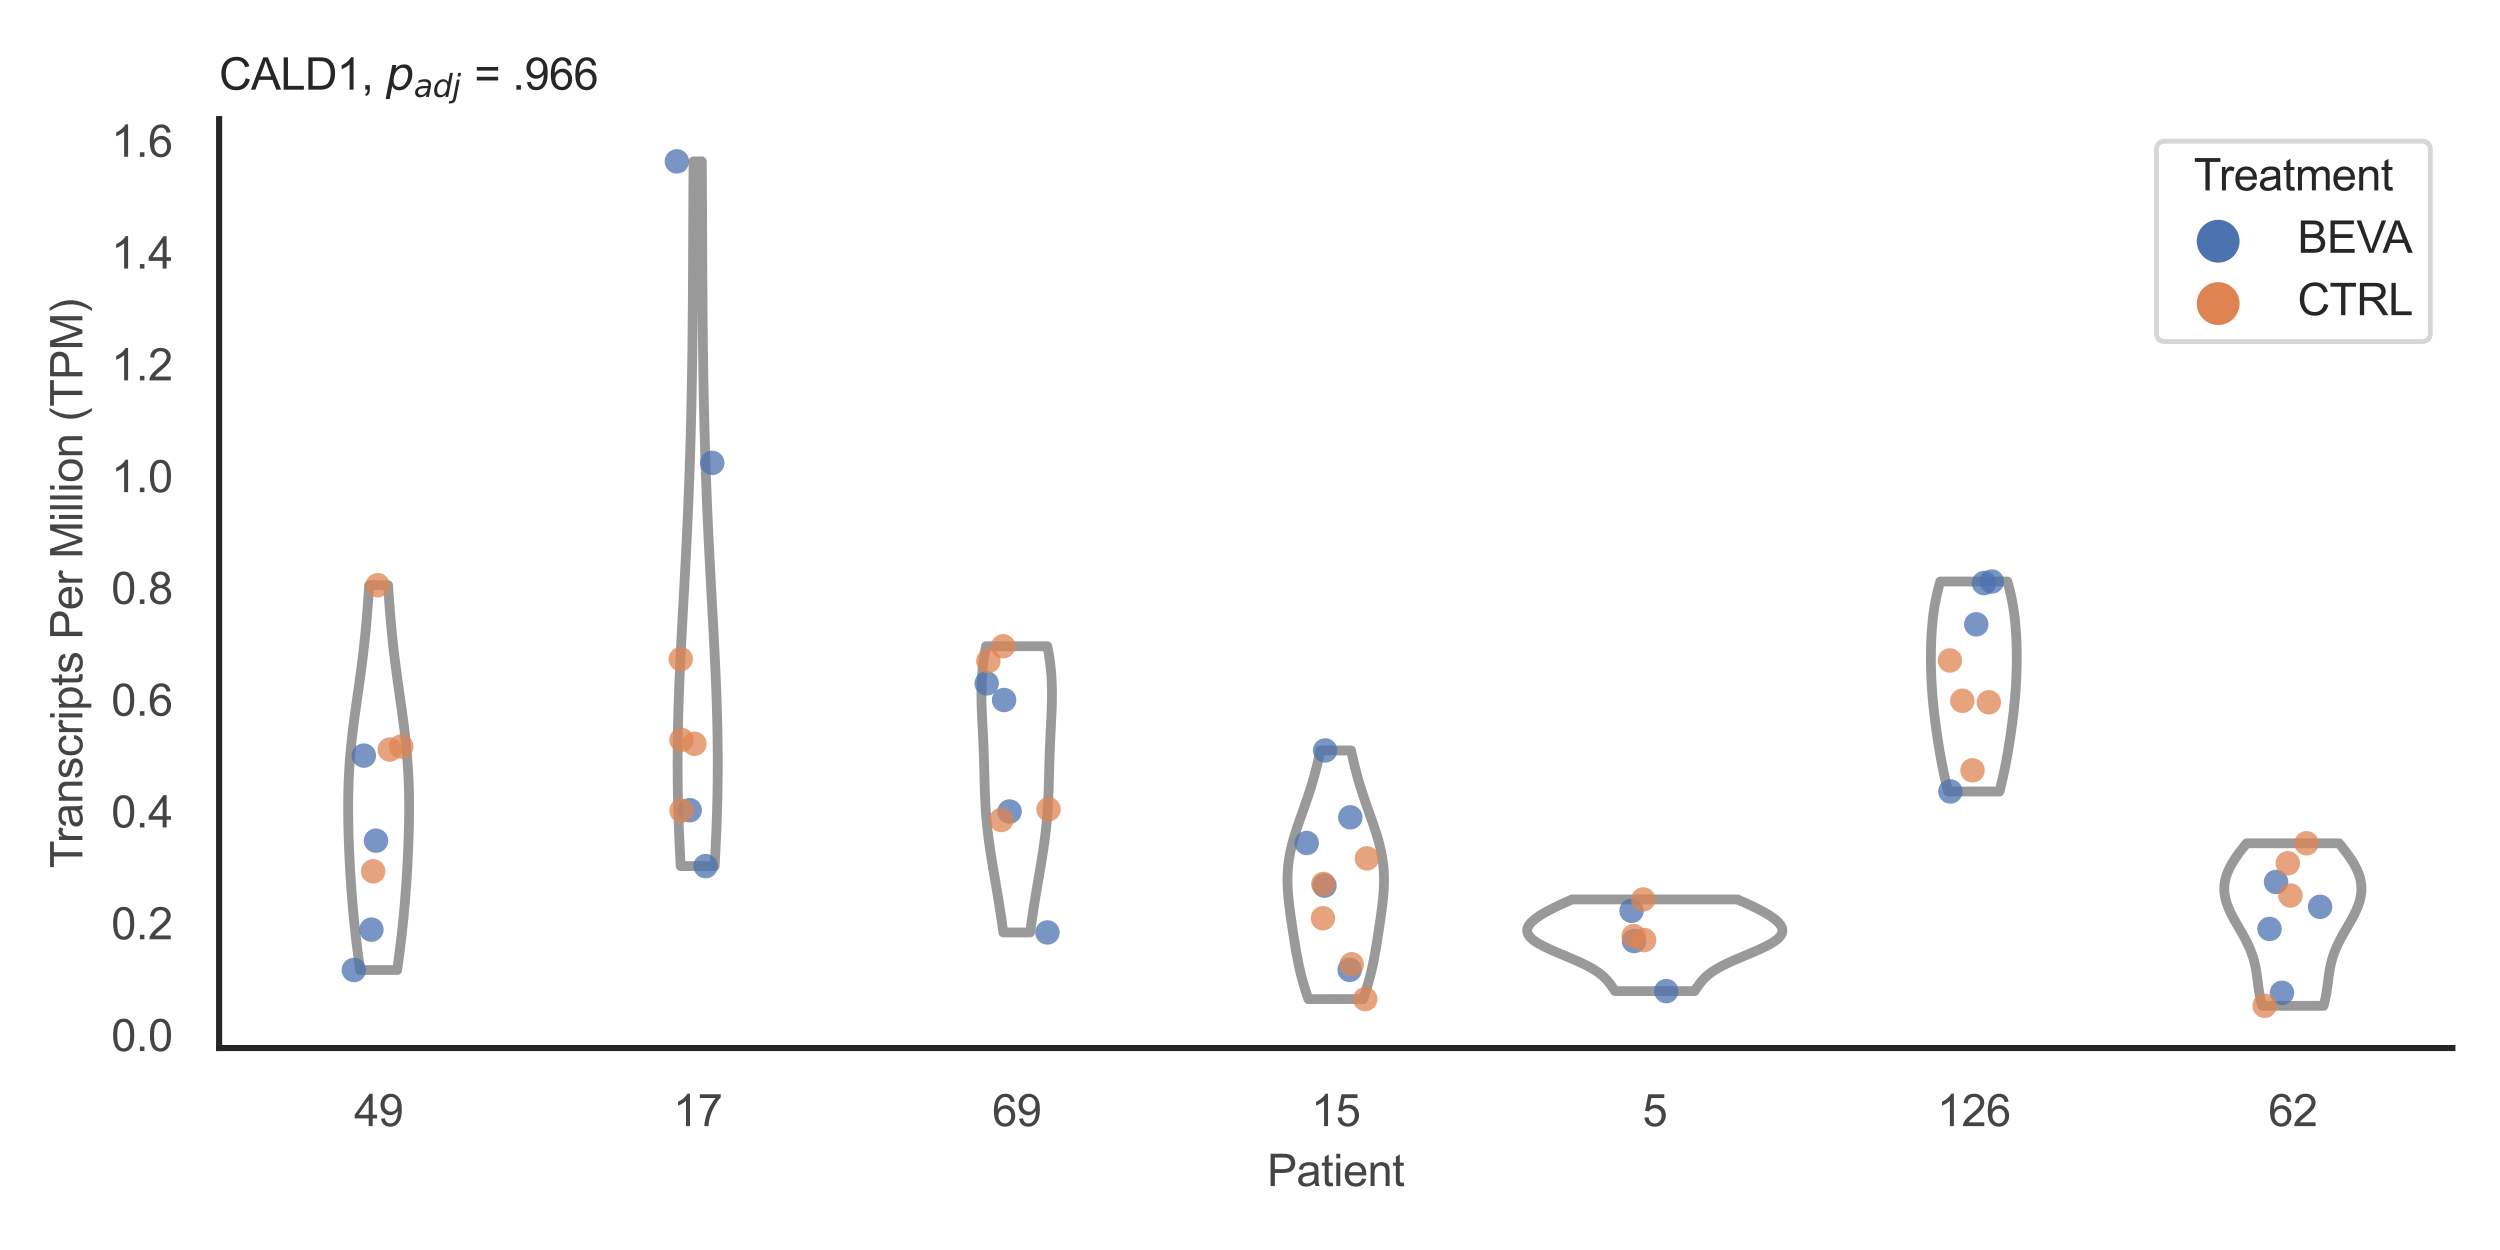<?xml version="1.0" encoding="utf-8" standalone="no"?>
<!DOCTYPE svg PUBLIC "-//W3C//DTD SVG 1.1//EN"
  "http://www.w3.org/Graphics/SVG/1.1/DTD/svg11.dtd">
<svg xmlns:xlink="http://www.w3.org/1999/xlink" width="510.236pt" height="255.118pt" viewBox="0 0 510.236 255.118" xmlns="http://www.w3.org/2000/svg" version="1.1">
 <defs>
  <style type="text/css">*{stroke-linejoin: round; stroke-linecap: butt}</style>
 </defs>
 <g id="figure_1">
  <g id="patch_1">
   <path d="M 0 255.118 
L 510.236 255.118 
L 510.236 0 
L 0 0 
z
" style="fill: #ffffff"/>
  </g>
  <g id="axes_1">
   <g id="patch_2">
    <path d="M 44.72 213.898 
L 500.516 213.898 
L 500.516 24.32 
L 44.72 24.32 
z
" style="fill: #ffffff"/>
   </g>
   <g id="matplotlib.axis_1">
    <g id="xtick_1">
     <g id="text_1">
      <!-- 49 -->
      <g style="fill: #444444" transform="translate(72.272 229.84)scale(0.09 -0.09)">
       <defs>
        <path id="ArialMT-34" d="M 2069 0 
L 2069 1097 
L 81 1097 
L 81 1613 
L 2172 4581 
L 2631 4581 
L 2631 1613 
L 3250 1613 
L 3250 1097 
L 2631 1097 
L 2631 0 
L 2069 0 
z
M 2069 1613 
L 2069 3678 
L 634 1613 
L 2069 1613 
z
" transform="scale(0.016)"/>
        <path id="ArialMT-39" d="M 350 1059 
L 891 1109 
Q 959 728 1153 556 
Q 1347 384 1650 384 
Q 1909 384 2104 503 
Q 2300 622 2425 820 
Q 2550 1019 2634 1356 
Q 2719 1694 2719 2044 
Q 2719 2081 2716 2156 
Q 2547 1888 2255 1720 
Q 1963 1553 1622 1553 
Q 1053 1553 659 1965 
Q 266 2378 266 3053 
Q 266 3750 677 4175 
Q 1088 4600 1706 4600 
Q 2153 4600 2523 4359 
Q 2894 4119 3086 3673 
Q 3278 3228 3278 2384 
Q 3278 1506 3087 986 
Q 2897 466 2520 194 
Q 2144 -78 1638 -78 
Q 1100 -78 759 220 
Q 419 519 350 1059 
z
M 2653 3081 
Q 2653 3566 2395 3850 
Q 2138 4134 1775 4134 
Q 1400 4134 1122 3828 
Q 844 3522 844 3034 
Q 844 2597 1108 2323 
Q 1372 2050 1759 2050 
Q 2150 2050 2401 2323 
Q 2653 2597 2653 3081 
z
" transform="scale(0.016)"/>
       </defs>
       <use xlink:href="#ArialMT-34"/>
       <use xlink:href="#ArialMT-39" x="55.615"/>
      </g>
     </g>
    </g>
    <g id="xtick_2">
     <g id="text_2">
      <!-- 17 -->
      <g style="fill: #444444" transform="translate(137.386 229.84)scale(0.09 -0.09)">
       <defs>
        <path id="ArialMT-31" d="M 2384 0 
L 1822 0 
L 1822 3584 
Q 1619 3391 1289 3197 
Q 959 3003 697 2906 
L 697 3450 
Q 1169 3672 1522 3987 
Q 1875 4303 2022 4600 
L 2384 4600 
L 2384 0 
z
" transform="scale(0.016)"/>
        <path id="ArialMT-37" d="M 303 3981 
L 303 4522 
L 3269 4522 
L 3269 4084 
Q 2831 3619 2401 2847 
Q 1972 2075 1738 1259 
Q 1569 684 1522 0 
L 944 0 
Q 953 541 1156 1306 
Q 1359 2072 1739 2783 
Q 2119 3494 2547 3981 
L 303 3981 
z
" transform="scale(0.016)"/>
       </defs>
       <use xlink:href="#ArialMT-31"/>
       <use xlink:href="#ArialMT-37" x="55.615"/>
      </g>
     </g>
    </g>
    <g id="xtick_3">
     <g id="text_3">
      <!-- 69 -->
      <g style="fill: #444444" transform="translate(202.5 229.84)scale(0.09 -0.09)">
       <defs>
        <path id="ArialMT-36" d="M 3184 3459 
L 2625 3416 
Q 2550 3747 2413 3897 
Q 2184 4138 1850 4138 
Q 1581 4138 1378 3988 
Q 1113 3794 959 3422 
Q 806 3050 800 2363 
Q 1003 2672 1297 2822 
Q 1591 2972 1913 2972 
Q 2475 2972 2870 2558 
Q 3266 2144 3266 1488 
Q 3266 1056 3080 686 
Q 2894 316 2569 119 
Q 2244 -78 1831 -78 
Q 1128 -78 684 439 
Q 241 956 241 2144 
Q 241 3472 731 4075 
Q 1159 4600 1884 4600 
Q 2425 4600 2770 4297 
Q 3116 3994 3184 3459 
z
M 888 1484 
Q 888 1194 1011 928 
Q 1134 663 1356 523 
Q 1578 384 1822 384 
Q 2178 384 2434 671 
Q 2691 959 2691 1453 
Q 2691 1928 2437 2201 
Q 2184 2475 1800 2475 
Q 1419 2475 1153 2201 
Q 888 1928 888 1484 
z
" transform="scale(0.016)"/>
       </defs>
       <use xlink:href="#ArialMT-36"/>
       <use xlink:href="#ArialMT-39" x="55.615"/>
      </g>
     </g>
    </g>
    <g id="xtick_4">
     <g id="text_4">
      <!-- 15 -->
      <g style="fill: #444444" transform="translate(267.613 229.84)scale(0.09 -0.09)">
       <defs>
        <path id="ArialMT-35" d="M 266 1200 
L 856 1250 
Q 922 819 1161 601 
Q 1400 384 1738 384 
Q 2144 384 2425 690 
Q 2706 997 2706 1503 
Q 2706 1984 2436 2262 
Q 2166 2541 1728 2541 
Q 1456 2541 1237 2417 
Q 1019 2294 894 2097 
L 366 2166 
L 809 4519 
L 3088 4519 
L 3088 3981 
L 1259 3981 
L 1013 2750 
Q 1425 3038 1878 3038 
Q 2478 3038 2890 2622 
Q 3303 2206 3303 1553 
Q 3303 931 2941 478 
Q 2500 -78 1738 -78 
Q 1113 -78 717 272 
Q 322 622 266 1200 
z
" transform="scale(0.016)"/>
       </defs>
       <use xlink:href="#ArialMT-31"/>
       <use xlink:href="#ArialMT-35" x="55.615"/>
      </g>
     </g>
    </g>
    <g id="xtick_5">
     <g id="text_5">
      <!-- 5 -->
      <g style="fill: #444444" transform="translate(335.229 229.84)scale(0.09 -0.09)">
       <use xlink:href="#ArialMT-35"/>
      </g>
     </g>
    </g>
    <g id="xtick_6">
     <g id="text_6">
      <!-- 126 -->
      <g style="fill: #444444" transform="translate(395.338 229.84)scale(0.09 -0.09)">
       <defs>
        <path id="ArialMT-32" d="M 3222 541 
L 3222 0 
L 194 0 
Q 188 203 259 391 
Q 375 700 629 1000 
Q 884 1300 1366 1694 
Q 2113 2306 2375 2664 
Q 2638 3022 2638 3341 
Q 2638 3675 2398 3904 
Q 2159 4134 1775 4134 
Q 1369 4134 1125 3890 
Q 881 3647 878 3216 
L 300 3275 
Q 359 3922 746 4261 
Q 1134 4600 1788 4600 
Q 2447 4600 2831 4234 
Q 3216 3869 3216 3328 
Q 3216 3053 3103 2787 
Q 2991 2522 2730 2228 
Q 2469 1934 1863 1422 
Q 1356 997 1212 845 
Q 1069 694 975 541 
L 3222 541 
z
" transform="scale(0.016)"/>
       </defs>
       <use xlink:href="#ArialMT-31"/>
       <use xlink:href="#ArialMT-32" x="55.615"/>
       <use xlink:href="#ArialMT-36" x="111.23"/>
      </g>
     </g>
    </g>
    <g id="xtick_7">
     <g id="text_7">
      <!-- 62 -->
      <g style="fill: #444444" transform="translate(462.955 229.84)scale(0.09 -0.09)">
       <use xlink:href="#ArialMT-36"/>
       <use xlink:href="#ArialMT-32" x="55.615"/>
      </g>
     </g>
    </g>
    <g id="text_8">
     <!-- Patient -->
     <g style="fill: #444444" transform="translate(258.609 242.071)scale(0.09 -0.09)">
      <defs>
       <path id="ArialMT-50" d="M 494 0 
L 494 4581 
L 2222 4581 
Q 2678 4581 2919 4538 
Q 3256 4481 3484 4323 
Q 3713 4166 3852 3881 
Q 3991 3597 3991 3256 
Q 3991 2672 3619 2267 
Q 3247 1863 2275 1863 
L 1100 1863 
L 1100 0 
L 494 0 
z
M 1100 2403 
L 2284 2403 
Q 2872 2403 3119 2622 
Q 3366 2841 3366 3238 
Q 3366 3525 3220 3729 
Q 3075 3934 2838 4000 
Q 2684 4041 2272 4041 
L 1100 4041 
L 1100 2403 
z
" transform="scale(0.016)"/>
       <path id="ArialMT-61" d="M 2588 409 
Q 2275 144 1986 34 
Q 1697 -75 1366 -75 
Q 819 -75 525 192 
Q 231 459 231 875 
Q 231 1119 342 1320 
Q 453 1522 633 1644 
Q 813 1766 1038 1828 
Q 1203 1872 1538 1913 
Q 2219 1994 2541 2106 
Q 2544 2222 2544 2253 
Q 2544 2597 2384 2738 
Q 2169 2928 1744 2928 
Q 1347 2928 1158 2789 
Q 969 2650 878 2297 
L 328 2372 
Q 403 2725 575 2942 
Q 747 3159 1072 3276 
Q 1397 3394 1825 3394 
Q 2250 3394 2515 3294 
Q 2781 3194 2906 3042 
Q 3031 2891 3081 2659 
Q 3109 2516 3109 2141 
L 3109 1391 
Q 3109 606 3145 398 
Q 3181 191 3288 0 
L 2700 0 
Q 2613 175 2588 409 
z
M 2541 1666 
Q 2234 1541 1622 1453 
Q 1275 1403 1131 1340 
Q 988 1278 909 1158 
Q 831 1038 831 891 
Q 831 666 1001 516 
Q 1172 366 1500 366 
Q 1825 366 2078 508 
Q 2331 650 2450 897 
Q 2541 1088 2541 1459 
L 2541 1666 
z
" transform="scale(0.016)"/>
       <path id="ArialMT-74" d="M 1650 503 
L 1731 6 
Q 1494 -44 1306 -44 
Q 1000 -44 831 53 
Q 663 150 594 308 
Q 525 466 525 972 
L 525 2881 
L 113 2881 
L 113 3319 
L 525 3319 
L 525 4141 
L 1084 4478 
L 1084 3319 
L 1650 3319 
L 1650 2881 
L 1084 2881 
L 1084 941 
Q 1084 700 1114 631 
Q 1144 563 1211 522 
Q 1278 481 1403 481 
Q 1497 481 1650 503 
z
" transform="scale(0.016)"/>
       <path id="ArialMT-69" d="M 425 3934 
L 425 4581 
L 988 4581 
L 988 3934 
L 425 3934 
z
M 425 0 
L 425 3319 
L 988 3319 
L 988 0 
L 425 0 
z
" transform="scale(0.016)"/>
       <path id="ArialMT-65" d="M 2694 1069 
L 3275 997 
Q 3138 488 2766 206 
Q 2394 -75 1816 -75 
Q 1088 -75 661 373 
Q 234 822 234 1631 
Q 234 2469 665 2931 
Q 1097 3394 1784 3394 
Q 2450 3394 2872 2941 
Q 3294 2488 3294 1666 
Q 3294 1616 3291 1516 
L 816 1516 
Q 847 969 1125 678 
Q 1403 388 1819 388 
Q 2128 388 2347 550 
Q 2566 713 2694 1069 
z
M 847 1978 
L 2700 1978 
Q 2663 2397 2488 2606 
Q 2219 2931 1791 2931 
Q 1403 2931 1139 2672 
Q 875 2413 847 1978 
z
" transform="scale(0.016)"/>
       <path id="ArialMT-6e" d="M 422 0 
L 422 3319 
L 928 3319 
L 928 2847 
Q 1294 3394 1984 3394 
Q 2284 3394 2536 3286 
Q 2788 3178 2913 3003 
Q 3038 2828 3088 2588 
Q 3119 2431 3119 2041 
L 3119 0 
L 2556 0 
L 2556 2019 
Q 2556 2363 2490 2533 
Q 2425 2703 2258 2804 
Q 2091 2906 1866 2906 
Q 1506 2906 1245 2678 
Q 984 2450 984 1813 
L 984 0 
L 422 0 
z
" transform="scale(0.016)"/>
      </defs>
      <use xlink:href="#ArialMT-50"/>
      <use xlink:href="#ArialMT-61" x="66.699"/>
      <use xlink:href="#ArialMT-74" x="122.314"/>
      <use xlink:href="#ArialMT-69" x="150.098"/>
      <use xlink:href="#ArialMT-65" x="172.314"/>
      <use xlink:href="#ArialMT-6e" x="227.93"/>
      <use xlink:href="#ArialMT-74" x="283.545"/>
     </g>
    </g>
   </g>
   <g id="matplotlib.axis_2">
    <g id="ytick_1">
     <g id="text_9">
      <!-- 0.0 -->
      <g style="fill: #444444" transform="translate(22.71 214.515)scale(0.09 -0.09)">
       <defs>
        <path id="ArialMT-30" d="M 266 2259 
Q 266 3072 433 3567 
Q 600 4063 929 4331 
Q 1259 4600 1759 4600 
Q 2128 4600 2406 4451 
Q 2684 4303 2865 4023 
Q 3047 3744 3150 3342 
Q 3253 2941 3253 2259 
Q 3253 1453 3087 958 
Q 2922 463 2592 192 
Q 2263 -78 1759 -78 
Q 1097 -78 719 397 
Q 266 969 266 2259 
z
M 844 2259 
Q 844 1131 1108 757 
Q 1372 384 1759 384 
Q 2147 384 2411 759 
Q 2675 1134 2675 2259 
Q 2675 3391 2411 3762 
Q 2147 4134 1753 4134 
Q 1366 4134 1134 3806 
Q 844 3388 844 2259 
z
" transform="scale(0.016)"/>
        <path id="ArialMT-2e" d="M 581 0 
L 581 641 
L 1222 641 
L 1222 0 
L 581 0 
z
" transform="scale(0.016)"/>
       </defs>
       <use xlink:href="#ArialMT-30"/>
       <use xlink:href="#ArialMT-2e" x="55.615"/>
       <use xlink:href="#ArialMT-30" x="83.398"/>
      </g>
     </g>
    </g>
    <g id="ytick_2">
     <g id="text_10">
      <!-- 0.2 -->
      <g style="fill: #444444" transform="translate(22.71 191.701)scale(0.09 -0.09)">
       <use xlink:href="#ArialMT-30"/>
       <use xlink:href="#ArialMT-2e" x="55.615"/>
       <use xlink:href="#ArialMT-32" x="83.398"/>
      </g>
     </g>
    </g>
    <g id="ytick_3">
     <g id="text_11">
      <!-- 0.4 -->
      <g style="fill: #444444" transform="translate(22.71 168.887)scale(0.09 -0.09)">
       <use xlink:href="#ArialMT-30"/>
       <use xlink:href="#ArialMT-2e" x="55.615"/>
       <use xlink:href="#ArialMT-34" x="83.398"/>
      </g>
     </g>
    </g>
    <g id="ytick_4">
     <g id="text_12">
      <!-- 0.6 -->
      <g style="fill: #444444" transform="translate(22.71 146.073)scale(0.09 -0.09)">
       <use xlink:href="#ArialMT-30"/>
       <use xlink:href="#ArialMT-2e" x="55.615"/>
       <use xlink:href="#ArialMT-36" x="83.398"/>
      </g>
     </g>
    </g>
    <g id="ytick_5">
     <g id="text_13">
      <!-- 0.8 -->
      <g style="fill: #444444" transform="translate(22.71 123.26)scale(0.09 -0.09)">
       <defs>
        <path id="ArialMT-38" d="M 1131 2484 
Q 781 2613 612 2850 
Q 444 3088 444 3419 
Q 444 3919 803 4259 
Q 1163 4600 1759 4600 
Q 2359 4600 2725 4251 
Q 3091 3903 3091 3403 
Q 3091 3084 2923 2848 
Q 2756 2613 2416 2484 
Q 2838 2347 3058 2040 
Q 3278 1734 3278 1309 
Q 3278 722 2862 322 
Q 2447 -78 1769 -78 
Q 1091 -78 675 323 
Q 259 725 259 1325 
Q 259 1772 486 2073 
Q 713 2375 1131 2484 
z
M 1019 3438 
Q 1019 3113 1228 2906 
Q 1438 2700 1772 2700 
Q 2097 2700 2305 2904 
Q 2513 3109 2513 3406 
Q 2513 3716 2298 3927 
Q 2084 4138 1766 4138 
Q 1444 4138 1231 3931 
Q 1019 3725 1019 3438 
z
M 838 1322 
Q 838 1081 952 856 
Q 1066 631 1291 507 
Q 1516 384 1775 384 
Q 2178 384 2440 643 
Q 2703 903 2703 1303 
Q 2703 1709 2433 1975 
Q 2163 2241 1756 2241 
Q 1359 2241 1098 1978 
Q 838 1716 838 1322 
z
" transform="scale(0.016)"/>
       </defs>
       <use xlink:href="#ArialMT-30"/>
       <use xlink:href="#ArialMT-2e" x="55.615"/>
       <use xlink:href="#ArialMT-38" x="83.398"/>
      </g>
     </g>
    </g>
    <g id="ytick_6">
     <g id="text_14">
      <!-- 1.0 -->
      <g style="fill: #444444" transform="translate(22.71 100.446)scale(0.09 -0.09)">
       <use xlink:href="#ArialMT-31"/>
       <use xlink:href="#ArialMT-2e" x="55.615"/>
       <use xlink:href="#ArialMT-30" x="83.398"/>
      </g>
     </g>
    </g>
    <g id="ytick_7">
     <g id="text_15">
      <!-- 1.2 -->
      <g style="fill: #444444" transform="translate(22.71 77.632)scale(0.09 -0.09)">
       <use xlink:href="#ArialMT-31"/>
       <use xlink:href="#ArialMT-2e" x="55.615"/>
       <use xlink:href="#ArialMT-32" x="83.398"/>
      </g>
     </g>
    </g>
    <g id="ytick_8">
     <g id="text_16">
      <!-- 1.4 -->
      <g style="fill: #444444" transform="translate(22.71 54.818)scale(0.09 -0.09)">
       <use xlink:href="#ArialMT-31"/>
       <use xlink:href="#ArialMT-2e" x="55.615"/>
       <use xlink:href="#ArialMT-34" x="83.398"/>
      </g>
     </g>
    </g>
    <g id="ytick_9">
     <g id="text_17">
      <!-- 1.6 -->
      <g style="fill: #444444" transform="translate(22.71 32.004)scale(0.09 -0.09)">
       <use xlink:href="#ArialMT-31"/>
       <use xlink:href="#ArialMT-2e" x="55.615"/>
       <use xlink:href="#ArialMT-36" x="83.398"/>
      </g>
     </g>
    </g>
    <g id="text_18">
     <!-- Transcripts Per Million (TPM) -->
     <g style="fill: #444444" transform="translate(16.816 177.194)rotate(-90)scale(0.09 -0.09)">
      <defs>
       <path id="ArialMT-54" d="M 1659 0 
L 1659 4041 
L 150 4041 
L 150 4581 
L 3781 4581 
L 3781 4041 
L 2266 4041 
L 2266 0 
L 1659 0 
z
" transform="scale(0.016)"/>
       <path id="ArialMT-72" d="M 416 0 
L 416 3319 
L 922 3319 
L 922 2816 
Q 1116 3169 1280 3281 
Q 1444 3394 1641 3394 
Q 1925 3394 2219 3213 
L 2025 2691 
Q 1819 2813 1613 2813 
Q 1428 2813 1281 2702 
Q 1134 2591 1072 2394 
Q 978 2094 978 1738 
L 978 0 
L 416 0 
z
" transform="scale(0.016)"/>
       <path id="ArialMT-73" d="M 197 991 
L 753 1078 
Q 800 744 1014 566 
Q 1228 388 1613 388 
Q 2000 388 2187 545 
Q 2375 703 2375 916 
Q 2375 1106 2209 1216 
Q 2094 1291 1634 1406 
Q 1016 1563 777 1677 
Q 538 1791 414 1992 
Q 291 2194 291 2438 
Q 291 2659 392 2848 
Q 494 3038 669 3163 
Q 800 3259 1026 3326 
Q 1253 3394 1513 3394 
Q 1903 3394 2198 3281 
Q 2494 3169 2634 2976 
Q 2775 2784 2828 2463 
L 2278 2388 
Q 2241 2644 2061 2787 
Q 1881 2931 1553 2931 
Q 1166 2931 1000 2803 
Q 834 2675 834 2503 
Q 834 2394 903 2306 
Q 972 2216 1119 2156 
Q 1203 2125 1616 2013 
Q 2213 1853 2448 1751 
Q 2684 1650 2818 1456 
Q 2953 1263 2953 975 
Q 2953 694 2789 445 
Q 2625 197 2315 61 
Q 2006 -75 1616 -75 
Q 969 -75 630 194 
Q 291 463 197 991 
z
" transform="scale(0.016)"/>
       <path id="ArialMT-63" d="M 2588 1216 
L 3141 1144 
Q 3050 572 2676 248 
Q 2303 -75 1759 -75 
Q 1078 -75 664 370 
Q 250 816 250 1647 
Q 250 2184 428 2587 
Q 606 2991 970 3192 
Q 1334 3394 1763 3394 
Q 2303 3394 2647 3120 
Q 2991 2847 3088 2344 
L 2541 2259 
Q 2463 2594 2264 2762 
Q 2066 2931 1784 2931 
Q 1359 2931 1093 2626 
Q 828 2322 828 1663 
Q 828 994 1084 691 
Q 1341 388 1753 388 
Q 2084 388 2306 591 
Q 2528 794 2588 1216 
z
" transform="scale(0.016)"/>
       <path id="ArialMT-70" d="M 422 -1272 
L 422 3319 
L 934 3319 
L 934 2888 
Q 1116 3141 1344 3267 
Q 1572 3394 1897 3394 
Q 2322 3394 2647 3175 
Q 2972 2956 3137 2557 
Q 3303 2159 3303 1684 
Q 3303 1175 3120 767 
Q 2938 359 2589 142 
Q 2241 -75 1856 -75 
Q 1575 -75 1351 44 
Q 1128 163 984 344 
L 984 -1272 
L 422 -1272 
z
M 931 1641 
Q 931 1000 1190 694 
Q 1450 388 1819 388 
Q 2194 388 2461 705 
Q 2728 1022 2728 1688 
Q 2728 2322 2467 2637 
Q 2206 2953 1844 2953 
Q 1484 2953 1207 2617 
Q 931 2281 931 1641 
z
" transform="scale(0.016)"/>
       <path id="ArialMT-20" transform="scale(0.016)"/>
       <path id="ArialMT-4d" d="M 475 0 
L 475 4581 
L 1388 4581 
L 2472 1338 
Q 2622 884 2691 659 
Q 2769 909 2934 1394 
L 4031 4581 
L 4847 4581 
L 4847 0 
L 4263 0 
L 4263 3834 
L 2931 0 
L 2384 0 
L 1059 3900 
L 1059 0 
L 475 0 
z
" transform="scale(0.016)"/>
       <path id="ArialMT-6c" d="M 409 0 
L 409 4581 
L 972 4581 
L 972 0 
L 409 0 
z
" transform="scale(0.016)"/>
       <path id="ArialMT-6f" d="M 213 1659 
Q 213 2581 725 3025 
Q 1153 3394 1769 3394 
Q 2453 3394 2887 2945 
Q 3322 2497 3322 1706 
Q 3322 1066 3130 698 
Q 2938 331 2570 128 
Q 2203 -75 1769 -75 
Q 1072 -75 642 372 
Q 213 819 213 1659 
z
M 791 1659 
Q 791 1022 1069 705 
Q 1347 388 1769 388 
Q 2188 388 2466 706 
Q 2744 1025 2744 1678 
Q 2744 2294 2464 2611 
Q 2184 2928 1769 2928 
Q 1347 2928 1069 2612 
Q 791 2297 791 1659 
z
" transform="scale(0.016)"/>
       <path id="ArialMT-28" d="M 1497 -1347 
Q 1031 -759 709 28 
Q 388 816 388 1659 
Q 388 2403 628 3084 
Q 909 3875 1497 4659 
L 1900 4659 
Q 1522 4009 1400 3731 
Q 1209 3300 1100 2831 
Q 966 2247 966 1656 
Q 966 153 1900 -1347 
L 1497 -1347 
z
" transform="scale(0.016)"/>
       <path id="ArialMT-29" d="M 791 -1347 
L 388 -1347 
Q 1322 153 1322 1656 
Q 1322 2244 1188 2822 
Q 1081 3291 891 3722 
Q 769 4003 388 4659 
L 791 4659 
Q 1378 3875 1659 3084 
Q 1900 2403 1900 1659 
Q 1900 816 1576 28 
Q 1253 -759 791 -1347 
z
" transform="scale(0.016)"/>
      </defs>
      <use xlink:href="#ArialMT-54"/>
      <use xlink:href="#ArialMT-72" x="57.334"/>
      <use xlink:href="#ArialMT-61" x="90.635"/>
      <use xlink:href="#ArialMT-6e" x="146.25"/>
      <use xlink:href="#ArialMT-73" x="201.865"/>
      <use xlink:href="#ArialMT-63" x="251.865"/>
      <use xlink:href="#ArialMT-72" x="301.865"/>
      <use xlink:href="#ArialMT-69" x="335.166"/>
      <use xlink:href="#ArialMT-70" x="357.383"/>
      <use xlink:href="#ArialMT-74" x="412.998"/>
      <use xlink:href="#ArialMT-73" x="440.781"/>
      <use xlink:href="#ArialMT-20" x="490.781"/>
      <use xlink:href="#ArialMT-50" x="518.564"/>
      <use xlink:href="#ArialMT-65" x="585.264"/>
      <use xlink:href="#ArialMT-72" x="640.879"/>
      <use xlink:href="#ArialMT-20" x="674.18"/>
      <use xlink:href="#ArialMT-4d" x="701.963"/>
      <use xlink:href="#ArialMT-69" x="785.264"/>
      <use xlink:href="#ArialMT-6c" x="807.48"/>
      <use xlink:href="#ArialMT-6c" x="829.697"/>
      <use xlink:href="#ArialMT-69" x="851.914"/>
      <use xlink:href="#ArialMT-6f" x="874.131"/>
      <use xlink:href="#ArialMT-6e" x="929.746"/>
      <use xlink:href="#ArialMT-20" x="985.361"/>
      <use xlink:href="#ArialMT-28" x="1013.145"/>
      <use xlink:href="#ArialMT-54" x="1046.445"/>
      <use xlink:href="#ArialMT-50" x="1107.529"/>
      <use xlink:href="#ArialMT-4d" x="1174.229"/>
      <use xlink:href="#ArialMT-29" x="1257.529"/>
     </g>
    </g>
   </g>
   <g id="PolyCollection_1">
    <defs>
     <path id="m50a66c6eef" d="M 81.055 -57.143 
L 73.499 -57.143 
L 73.388 -57.936 
L 73.279 -58.729 
L 73.172 -59.523 
L 73.067 -60.316 
L 72.965 -61.109 
L 72.865 -61.903 
L 72.767 -62.696 
L 72.673 -63.489 
L 72.581 -64.283 
L 72.492 -65.076 
L 72.406 -65.869 
L 72.323 -66.663 
L 72.242 -67.456 
L 72.165 -68.249 
L 72.091 -69.043 
L 72.019 -69.836 
L 71.95 -70.629 
L 71.884 -71.423 
L 71.821 -72.216 
L 71.76 -73.009 
L 71.702 -73.803 
L 71.647 -74.596 
L 71.594 -75.389 
L 71.543 -76.183 
L 71.494 -76.976 
L 71.448 -77.769 
L 71.404 -78.563 
L 71.363 -79.356 
L 71.324 -80.149 
L 71.287 -80.943 
L 71.252 -81.736 
L 71.22 -82.529 
L 71.19 -83.323 
L 71.163 -84.116 
L 71.138 -84.909 
L 71.117 -85.703 
L 71.098 -86.496 
L 71.082 -87.289 
L 71.07 -88.083 
L 71.061 -88.876 
L 71.056 -89.669 
L 71.055 -90.463 
L 71.058 -91.256 
L 71.065 -92.049 
L 71.077 -92.843 
L 71.093 -93.636 
L 71.114 -94.429 
L 71.14 -95.223 
L 71.172 -96.016 
L 71.208 -96.809 
L 71.25 -97.603 
L 71.297 -98.396 
L 71.349 -99.189 
L 71.407 -99.983 
L 71.47 -100.776 
L 71.539 -101.569 
L 71.612 -102.363 
L 71.69 -103.156 
L 71.773 -103.949 
L 71.861 -104.743 
L 71.952 -105.536 
L 72.048 -106.329 
L 72.147 -107.123 
L 72.249 -107.916 
L 72.354 -108.709 
L 72.462 -109.503 
L 72.571 -110.296 
L 72.682 -111.089 
L 72.795 -111.883 
L 72.907 -112.676 
L 73.02 -113.469 
L 73.133 -114.263 
L 73.246 -115.056 
L 73.357 -115.849 
L 73.467 -116.643 
L 73.576 -117.436 
L 73.683 -118.229 
L 73.787 -119.023 
L 73.889 -119.816 
L 73.988 -120.609 
L 74.085 -121.403 
L 74.178 -122.196 
L 74.269 -122.989 
L 74.356 -123.783 
L 74.44 -124.576 
L 74.521 -125.369 
L 74.6 -126.163 
L 74.675 -126.956 
L 74.747 -127.749 
L 74.817 -128.543 
L 74.884 -129.336 
L 74.949 -130.129 
L 75.011 -130.923 
L 75.072 -131.716 
L 75.131 -132.509 
L 75.188 -133.303 
L 75.243 -134.096 
L 75.298 -134.889 
L 75.351 -135.683 
L 79.202 -135.683 
L 79.202 -135.683 
L 79.256 -134.889 
L 79.31 -134.096 
L 79.366 -133.303 
L 79.423 -132.509 
L 79.482 -131.716 
L 79.542 -130.923 
L 79.605 -130.129 
L 79.67 -129.336 
L 79.737 -128.543 
L 79.807 -127.749 
L 79.879 -126.956 
L 79.954 -126.163 
L 80.032 -125.369 
L 80.114 -124.576 
L 80.198 -123.783 
L 80.285 -122.989 
L 80.376 -122.196 
L 80.469 -121.403 
L 80.566 -120.609 
L 80.665 -119.816 
L 80.767 -119.023 
L 80.871 -118.229 
L 80.978 -117.436 
L 81.086 -116.643 
L 81.196 -115.849 
L 81.308 -115.056 
L 81.42 -114.263 
L 81.533 -113.469 
L 81.646 -112.676 
L 81.759 -111.883 
L 81.871 -111.089 
L 81.982 -110.296 
L 82.092 -109.503 
L 82.199 -108.709 
L 82.304 -107.916 
L 82.407 -107.123 
L 82.506 -106.329 
L 82.601 -105.536 
L 82.693 -104.743 
L 82.78 -103.949 
L 82.863 -103.156 
L 82.942 -102.363 
L 83.015 -101.569 
L 83.083 -100.776 
L 83.147 -99.983 
L 83.204 -99.189 
L 83.257 -98.396 
L 83.304 -97.603 
L 83.346 -96.809 
L 83.382 -96.016 
L 83.413 -95.223 
L 83.439 -94.429 
L 83.461 -93.636 
L 83.477 -92.843 
L 83.489 -92.049 
L 83.496 -91.256 
L 83.499 -90.463 
L 83.498 -89.669 
L 83.492 -88.876 
L 83.484 -88.083 
L 83.471 -87.289 
L 83.456 -86.496 
L 83.437 -85.703 
L 83.416 -84.909 
L 83.391 -84.116 
L 83.364 -83.323 
L 83.334 -82.529 
L 83.302 -81.736 
L 83.267 -80.943 
L 83.23 -80.149 
L 83.191 -79.356 
L 83.149 -78.563 
L 83.106 -77.769 
L 83.059 -76.976 
L 83.011 -76.183 
L 82.96 -75.389 
L 82.907 -74.596 
L 82.851 -73.803 
L 82.793 -73.009 
L 82.733 -72.216 
L 82.669 -71.423 
L 82.603 -70.629 
L 82.535 -69.836 
L 82.463 -69.043 
L 82.389 -68.249 
L 82.311 -67.456 
L 82.231 -66.663 
L 82.148 -65.869 
L 82.062 -65.076 
L 81.973 -64.283 
L 81.881 -63.489 
L 81.786 -62.696 
L 81.689 -61.903 
L 81.589 -61.109 
L 81.487 -60.316 
L 81.382 -59.523 
L 81.275 -58.729 
L 81.166 -57.936 
L 81.055 -57.143 
z
" style="stroke: #999999; stroke-width: 2"/>
    </defs>
    <g clip-path="url(#p684ed74e65)">
     <use xlink:href="#m50a66c6eef" x="0" y="255.118" style="fill: #ffffff; stroke: #999999; stroke-width: 2"/>
    </g>
   </g>
   <g id="PolyCollection_2">
    <defs>
     <path id="md4f85b2056" d="M 145.853 -78.346 
L 138.928 -78.346 
L 138.848 -79.799 
L 138.772 -81.252 
L 138.701 -82.705 
L 138.635 -84.158 
L 138.575 -85.611 
L 138.519 -87.063 
L 138.47 -88.516 
L 138.426 -89.969 
L 138.389 -91.422 
L 138.357 -92.875 
L 138.332 -94.328 
L 138.314 -95.781 
L 138.301 -97.234 
L 138.295 -98.686 
L 138.296 -100.139 
L 138.302 -101.592 
L 138.315 -103.045 
L 138.334 -104.498 
L 138.358 -105.951 
L 138.389 -107.404 
L 138.424 -108.857 
L 138.465 -110.309 
L 138.51 -111.762 
L 138.56 -113.215 
L 138.615 -114.668 
L 138.673 -116.121 
L 138.735 -117.574 
L 138.8 -119.027 
L 138.868 -120.48 
L 138.939 -121.932 
L 139.012 -123.385 
L 139.087 -124.838 
L 139.163 -126.291 
L 139.24 -127.744 
L 139.319 -129.197 
L 139.398 -130.65 
L 139.477 -132.103 
L 139.556 -133.555 
L 139.635 -135.008 
L 139.713 -136.461 
L 139.791 -137.914 
L 139.867 -139.367 
L 139.943 -140.82 
L 140.017 -142.273 
L 140.09 -143.726 
L 140.161 -145.178 
L 140.23 -146.631 
L 140.298 -148.084 
L 140.363 -149.537 
L 140.427 -150.99 
L 140.488 -152.443 
L 140.547 -153.896 
L 140.604 -155.349 
L 140.659 -156.801 
L 140.712 -158.254 
L 140.763 -159.707 
L 140.811 -161.16 
L 140.857 -162.613 
L 140.901 -164.066 
L 140.943 -165.519 
L 140.983 -166.972 
L 141.021 -168.425 
L 141.057 -169.877 
L 141.09 -171.33 
L 141.122 -172.783 
L 141.152 -174.236 
L 141.18 -175.689 
L 141.207 -177.142 
L 141.231 -178.595 
L 141.254 -180.048 
L 141.275 -181.5 
L 141.295 -182.953 
L 141.313 -184.406 
L 141.33 -185.859 
L 141.346 -187.312 
L 141.36 -188.765 
L 141.373 -190.218 
L 141.385 -191.671 
L 141.396 -193.123 
L 141.406 -194.576 
L 141.415 -196.029 
L 141.424 -197.482 
L 141.431 -198.935 
L 141.439 -200.388 
L 141.446 -201.841 
L 141.452 -203.294 
L 141.458 -204.746 
L 141.464 -206.199 
L 141.471 -207.652 
L 141.477 -209.105 
L 141.483 -210.558 
L 141.49 -212.011 
L 141.497 -213.464 
L 141.504 -214.917 
L 141.512 -216.369 
L 141.52 -217.822 
L 141.529 -219.275 
L 141.539 -220.728 
L 141.549 -222.181 
L 143.232 -222.181 
L 143.232 -222.181 
L 143.243 -220.728 
L 143.252 -219.275 
L 143.261 -217.822 
L 143.27 -216.369 
L 143.277 -214.917 
L 143.285 -213.464 
L 143.292 -212.011 
L 143.298 -210.558 
L 143.304 -209.105 
L 143.311 -207.652 
L 143.317 -206.199 
L 143.323 -204.746 
L 143.329 -203.294 
L 143.336 -201.841 
L 143.343 -200.388 
L 143.35 -198.935 
L 143.358 -197.482 
L 143.366 -196.029 
L 143.375 -194.576 
L 143.385 -193.123 
L 143.396 -191.671 
L 143.408 -190.218 
L 143.421 -188.765 
L 143.436 -187.312 
L 143.451 -185.859 
L 143.468 -184.406 
L 143.486 -182.953 
L 143.506 -181.5 
L 143.527 -180.048 
L 143.55 -178.595 
L 143.575 -177.142 
L 143.601 -175.689 
L 143.629 -174.236 
L 143.659 -172.783 
L 143.691 -171.33 
L 143.725 -169.877 
L 143.76 -168.425 
L 143.798 -166.972 
L 143.838 -165.519 
L 143.88 -164.066 
L 143.924 -162.613 
L 143.97 -161.16 
L 144.019 -159.707 
L 144.069 -158.254 
L 144.122 -156.801 
L 144.177 -155.349 
L 144.234 -153.896 
L 144.293 -152.443 
L 144.355 -150.99 
L 144.418 -149.537 
L 144.484 -148.084 
L 144.551 -146.631 
L 144.62 -145.178 
L 144.691 -143.726 
L 144.764 -142.273 
L 144.838 -140.82 
L 144.914 -139.367 
L 144.99 -137.914 
L 145.068 -136.461 
L 145.146 -135.008 
L 145.225 -133.555 
L 145.305 -132.103 
L 145.384 -130.65 
L 145.463 -129.197 
L 145.541 -127.744 
L 145.618 -126.291 
L 145.695 -124.838 
L 145.769 -123.385 
L 145.842 -121.932 
L 145.913 -120.48 
L 145.981 -119.027 
L 146.046 -117.574 
L 146.108 -116.121 
L 146.166 -114.668 
L 146.221 -113.215 
L 146.271 -111.762 
L 146.316 -110.309 
L 146.357 -108.857 
L 146.393 -107.404 
L 146.423 -105.951 
L 146.447 -104.498 
L 146.466 -103.045 
L 146.479 -101.592 
L 146.486 -100.139 
L 146.486 -98.686 
L 146.48 -97.234 
L 146.468 -95.781 
L 146.449 -94.328 
L 146.424 -92.875 
L 146.393 -91.422 
L 146.355 -89.969 
L 146.311 -88.516 
L 146.262 -87.063 
L 146.207 -85.611 
L 146.146 -84.158 
L 146.08 -82.705 
L 146.009 -81.252 
L 145.933 -79.799 
L 145.853 -78.346 
z
" style="stroke: #999999; stroke-width: 2"/>
    </defs>
    <g clip-path="url(#p684ed74e65)">
     <use xlink:href="#md4f85b2056" x="0" y="255.118" style="fill: #ffffff; stroke: #999999; stroke-width: 2"/>
    </g>
   </g>
   <g id="PolyCollection_3">
    <defs>
     <path id="me894749cd2" d="M 210.238 -64.813 
L 204.771 -64.813 
L 204.689 -65.403 
L 204.607 -65.993 
L 204.523 -66.583 
L 204.438 -67.173 
L 204.351 -67.763 
L 204.263 -68.353 
L 204.174 -68.943 
L 204.083 -69.533 
L 203.991 -70.123 
L 203.898 -70.713 
L 203.803 -71.303 
L 203.707 -71.893 
L 203.61 -72.483 
L 203.512 -73.073 
L 203.413 -73.663 
L 203.314 -74.253 
L 203.213 -74.843 
L 203.113 -75.433 
L 203.012 -76.023 
L 202.911 -76.613 
L 202.811 -77.203 
L 202.711 -77.793 
L 202.612 -78.383 
L 202.514 -78.973 
L 202.417 -79.563 
L 202.322 -80.153 
L 202.229 -80.743 
L 202.138 -81.333 
L 202.049 -81.923 
L 201.963 -82.513 
L 201.88 -83.103 
L 201.801 -83.693 
L 201.724 -84.283 
L 201.652 -84.873 
L 201.583 -85.463 
L 201.517 -86.053 
L 201.456 -86.643 
L 201.398 -87.233 
L 201.345 -87.823 
L 201.295 -88.413 
L 201.249 -89.003 
L 201.207 -89.593 
L 201.168 -90.183 
L 201.133 -90.773 
L 201.101 -91.363 
L 201.072 -91.953 
L 201.046 -92.543 
L 201.022 -93.133 
L 201.001 -93.723 
L 200.981 -94.313 
L 200.963 -94.903 
L 200.946 -95.493 
L 200.93 -96.083 
L 200.914 -96.673 
L 200.899 -97.263 
L 200.883 -97.852 
L 200.867 -98.442 
L 200.851 -99.032 
L 200.834 -99.622 
L 200.815 -100.212 
L 200.796 -100.802 
L 200.775 -101.392 
L 200.753 -101.982 
L 200.729 -102.572 
L 200.705 -103.162 
L 200.678 -103.752 
L 200.651 -104.342 
L 200.623 -104.932 
L 200.594 -105.522 
L 200.564 -106.112 
L 200.534 -106.702 
L 200.505 -107.292 
L 200.475 -107.882 
L 200.447 -108.472 
L 200.42 -109.062 
L 200.394 -109.652 
L 200.371 -110.242 
L 200.351 -110.832 
L 200.334 -111.422 
L 200.32 -112.012 
L 200.311 -112.602 
L 200.306 -113.192 
L 200.307 -113.782 
L 200.313 -114.372 
L 200.325 -114.962 
L 200.343 -115.552 
L 200.368 -116.142 
L 200.4 -116.732 
L 200.439 -117.322 
L 200.486 -117.912 
L 200.54 -118.502 
L 200.602 -119.092 
L 200.672 -119.682 
L 200.75 -120.272 
L 200.836 -120.862 
L 200.929 -121.452 
L 201.029 -122.042 
L 201.137 -122.632 
L 201.252 -123.222 
L 213.756 -123.222 
L 213.756 -123.222 
L 213.871 -122.632 
L 213.979 -122.042 
L 214.08 -121.452 
L 214.173 -120.862 
L 214.259 -120.272 
L 214.336 -119.682 
L 214.406 -119.092 
L 214.468 -118.502 
L 214.523 -117.912 
L 214.569 -117.322 
L 214.609 -116.732 
L 214.641 -116.142 
L 214.666 -115.552 
L 214.684 -114.962 
L 214.696 -114.372 
L 214.702 -113.782 
L 214.703 -113.192 
L 214.698 -112.602 
L 214.689 -112.012 
L 214.675 -111.422 
L 214.658 -110.832 
L 214.637 -110.242 
L 214.614 -109.652 
L 214.589 -109.062 
L 214.562 -108.472 
L 214.533 -107.882 
L 214.504 -107.292 
L 214.474 -106.702 
L 214.445 -106.112 
L 214.415 -105.522 
L 214.386 -104.932 
L 214.358 -104.342 
L 214.33 -103.752 
L 214.304 -103.162 
L 214.279 -102.572 
L 214.256 -101.982 
L 214.234 -101.392 
L 214.213 -100.802 
L 214.193 -100.212 
L 214.175 -99.622 
L 214.158 -99.032 
L 214.142 -98.442 
L 214.126 -97.852 
L 214.11 -97.263 
L 214.095 -96.673 
L 214.079 -96.083 
L 214.063 -95.493 
L 214.046 -94.903 
L 214.028 -94.313 
L 214.008 -93.723 
L 213.986 -93.133 
L 213.963 -92.543 
L 213.936 -91.953 
L 213.908 -91.363 
L 213.876 -90.773 
L 213.841 -90.183 
L 213.802 -89.593 
L 213.76 -89.003 
L 213.714 -88.413 
L 213.664 -87.823 
L 213.611 -87.233 
L 213.553 -86.643 
L 213.492 -86.053 
L 213.426 -85.463 
L 213.357 -84.873 
L 213.284 -84.283 
L 213.208 -83.693 
L 213.128 -83.103 
L 213.045 -82.513 
L 212.96 -81.923 
L 212.871 -81.333 
L 212.78 -80.743 
L 212.687 -80.153 
L 212.592 -79.563 
L 212.495 -78.973 
L 212.397 -78.383 
L 212.298 -77.793 
L 212.198 -77.203 
L 212.098 -76.613 
L 211.997 -76.023 
L 211.896 -75.433 
L 211.795 -74.843 
L 211.695 -74.253 
L 211.595 -73.663 
L 211.497 -73.073 
L 211.399 -72.483 
L 211.302 -71.893 
L 211.206 -71.303 
L 211.111 -70.713 
L 211.018 -70.123 
L 210.926 -69.533 
L 210.835 -68.943 
L 210.746 -68.353 
L 210.658 -67.763 
L 210.571 -67.173 
L 210.486 -66.583 
L 210.402 -65.993 
L 210.319 -65.403 
L 210.238 -64.813 
z
" style="stroke: #999999; stroke-width: 2"/>
    </defs>
    <g clip-path="url(#p684ed74e65)">
     <use xlink:href="#me894749cd2" x="0" y="255.118" style="fill: #ffffff; stroke: #999999; stroke-width: 2"/>
    </g>
   </g>
   <g id="PolyCollection_4">
    <defs>
     <path id="m593b0be6d5" d="M 278.204 -51.203 
L 267.032 -51.203 
L 266.857 -51.716 
L 266.686 -52.229 
L 266.519 -52.741 
L 266.357 -53.254 
L 266.2 -53.767 
L 266.048 -54.279 
L 265.902 -54.792 
L 265.761 -55.305 
L 265.625 -55.817 
L 265.495 -56.33 
L 265.37 -56.843 
L 265.25 -57.355 
L 265.135 -57.868 
L 265.025 -58.381 
L 264.919 -58.893 
L 264.817 -59.406 
L 264.719 -59.919 
L 264.625 -60.431 
L 264.533 -60.944 
L 264.444 -61.457 
L 264.357 -61.969 
L 264.273 -62.482 
L 264.19 -62.995 
L 264.108 -63.507 
L 264.028 -64.02 
L 263.949 -64.533 
L 263.871 -65.045 
L 263.793 -65.558 
L 263.716 -66.071 
L 263.64 -66.583 
L 263.566 -67.096 
L 263.492 -67.609 
L 263.419 -68.121 
L 263.348 -68.634 
L 263.279 -69.147 
L 263.212 -69.659 
L 263.149 -70.172 
L 263.088 -70.685 
L 263.031 -71.198 
L 262.978 -71.71 
L 262.93 -72.223 
L 262.887 -72.736 
L 262.85 -73.248 
L 262.819 -73.761 
L 262.796 -74.274 
L 262.779 -74.786 
L 262.771 -75.299 
L 262.771 -75.812 
L 262.78 -76.324 
L 262.798 -76.837 
L 262.825 -77.35 
L 262.862 -77.862 
L 262.909 -78.375 
L 262.966 -78.888 
L 263.032 -79.4 
L 263.108 -79.913 
L 263.194 -80.426 
L 263.29 -80.938 
L 263.395 -81.451 
L 263.509 -81.964 
L 263.632 -82.476 
L 263.762 -82.989 
L 263.901 -83.502 
L 264.047 -84.014 
L 264.199 -84.527 
L 264.357 -85.04 
L 264.521 -85.552 
L 264.689 -86.065 
L 264.861 -86.578 
L 265.037 -87.09 
L 265.215 -87.603 
L 265.395 -88.116 
L 265.577 -88.628 
L 265.759 -89.141 
L 265.942 -89.654 
L 266.123 -90.166 
L 266.304 -90.679 
L 266.483 -91.192 
L 266.661 -91.704 
L 266.835 -92.217 
L 267.007 -92.73 
L 267.176 -93.242 
L 267.342 -93.755 
L 267.504 -94.268 
L 267.662 -94.78 
L 267.816 -95.293 
L 267.967 -95.806 
L 268.114 -96.318 
L 268.257 -96.831 
L 268.396 -97.344 
L 268.531 -97.857 
L 268.663 -98.369 
L 268.792 -98.882 
L 268.917 -99.395 
L 269.04 -99.907 
L 269.159 -100.42 
L 269.276 -100.933 
L 269.391 -101.445 
L 269.503 -101.958 
L 275.733 -101.958 
L 275.733 -101.958 
L 275.846 -101.445 
L 275.96 -100.933 
L 276.077 -100.42 
L 276.196 -99.907 
L 276.319 -99.395 
L 276.444 -98.882 
L 276.573 -98.369 
L 276.705 -97.857 
L 276.84 -97.344 
L 276.98 -96.831 
L 277.122 -96.318 
L 277.269 -95.806 
L 277.42 -95.293 
L 277.574 -94.78 
L 277.733 -94.268 
L 277.895 -93.755 
L 278.06 -93.242 
L 278.229 -92.73 
L 278.401 -92.217 
L 278.576 -91.704 
L 278.753 -91.192 
L 278.932 -90.679 
L 279.113 -90.166 
L 279.295 -89.654 
L 279.477 -89.141 
L 279.659 -88.628 
L 279.841 -88.116 
L 280.021 -87.603 
L 280.199 -87.09 
L 280.375 -86.578 
L 280.547 -86.065 
L 280.716 -85.552 
L 280.879 -85.04 
L 281.037 -84.527 
L 281.19 -84.014 
L 281.335 -83.502 
L 281.474 -82.989 
L 281.605 -82.476 
L 281.727 -81.964 
L 281.841 -81.451 
L 281.946 -80.938 
L 282.042 -80.426 
L 282.128 -79.913 
L 282.204 -79.4 
L 282.271 -78.888 
L 282.327 -78.375 
L 282.374 -77.862 
L 282.411 -77.35 
L 282.438 -76.837 
L 282.456 -76.324 
L 282.465 -75.812 
L 282.465 -75.299 
L 282.457 -74.786 
L 282.441 -74.274 
L 282.417 -73.761 
L 282.386 -73.248 
L 282.349 -72.736 
L 282.307 -72.223 
L 282.258 -71.71 
L 282.206 -71.198 
L 282.149 -70.685 
L 282.088 -70.172 
L 282.024 -69.659 
L 281.957 -69.147 
L 281.888 -68.634 
L 281.817 -68.121 
L 281.745 -67.609 
L 281.671 -67.096 
L 281.596 -66.583 
L 281.52 -66.071 
L 281.443 -65.558 
L 281.366 -65.045 
L 281.287 -64.533 
L 281.208 -64.02 
L 281.128 -63.507 
L 281.046 -62.995 
L 280.963 -62.482 
L 280.879 -61.969 
L 280.792 -61.457 
L 280.703 -60.944 
L 280.612 -60.431 
L 280.517 -59.919 
L 280.419 -59.406 
L 280.317 -58.893 
L 280.211 -58.381 
L 280.101 -57.868 
L 279.986 -57.355 
L 279.866 -56.843 
L 279.741 -56.33 
L 279.611 -55.817 
L 279.475 -55.305 
L 279.334 -54.792 
L 279.188 -54.279 
L 279.036 -53.767 
L 278.879 -53.254 
L 278.717 -52.741 
L 278.551 -52.229 
L 278.379 -51.716 
L 278.204 -51.203 
z
" style="stroke: #999999; stroke-width: 2"/>
    </defs>
    <g clip-path="url(#p684ed74e65)">
     <use xlink:href="#m593b0be6d5" x="0" y="255.118" style="fill: #ffffff; stroke: #999999; stroke-width: 2"/>
    </g>
   </g>
   <g id="PolyCollection_5">
    <defs>
     <path id="m66216bd080" d="M 345.841 -52.838 
L 329.622 -52.838 
L 329.493 -53.027 
L 329.363 -53.216 
L 329.234 -53.405 
L 329.104 -53.593 
L 328.973 -53.782 
L 328.84 -53.971 
L 328.703 -54.16 
L 328.562 -54.349 
L 328.417 -54.538 
L 328.266 -54.727 
L 328.108 -54.916 
L 327.942 -55.105 
L 327.768 -55.294 
L 327.584 -55.483 
L 327.391 -55.672 
L 327.186 -55.861 
L 326.97 -56.05 
L 326.741 -56.239 
L 326.499 -56.428 
L 326.244 -56.616 
L 325.975 -56.805 
L 325.692 -56.994 
L 325.395 -57.183 
L 325.084 -57.372 
L 324.758 -57.561 
L 324.418 -57.75 
L 324.065 -57.939 
L 323.698 -58.128 
L 323.319 -58.317 
L 322.927 -58.506 
L 322.525 -58.695 
L 322.112 -58.884 
L 321.69 -59.073 
L 321.26 -59.262 
L 320.823 -59.45 
L 320.38 -59.639 
L 319.934 -59.828 
L 319.485 -60.017 
L 319.034 -60.206 
L 318.585 -60.395 
L 318.137 -60.584 
L 317.694 -60.773 
L 317.256 -60.962 
L 316.825 -61.151 
L 316.403 -61.34 
L 315.991 -61.529 
L 315.591 -61.718 
L 315.204 -61.907 
L 314.832 -62.096 
L 314.477 -62.284 
L 314.138 -62.473 
L 313.819 -62.662 
L 313.519 -62.851 
L 313.239 -63.04 
L 312.982 -63.229 
L 312.746 -63.418 
L 312.533 -63.607 
L 312.343 -63.796 
L 312.177 -63.985 
L 312.035 -64.174 
L 311.917 -64.363 
L 311.824 -64.552 
L 311.754 -64.741 
L 311.708 -64.93 
L 311.686 -65.118 
L 311.688 -65.307 
L 311.712 -65.496 
L 311.759 -65.685 
L 311.827 -65.874 
L 311.917 -66.063 
L 312.028 -66.252 
L 312.159 -66.441 
L 312.309 -66.63 
L 312.478 -66.819 
L 312.664 -67.008 
L 312.868 -67.197 
L 313.089 -67.386 
L 313.325 -67.575 
L 313.576 -67.764 
L 313.841 -67.952 
L 314.121 -68.141 
L 314.413 -68.33 
L 314.718 -68.519 
L 315.034 -68.708 
L 315.362 -68.897 
L 315.7 -69.086 
L 316.049 -69.275 
L 316.407 -69.464 
L 316.774 -69.653 
L 317.15 -69.842 
L 317.534 -70.031 
L 317.926 -70.22 
L 318.325 -70.409 
L 318.73 -70.598 
L 319.142 -70.787 
L 319.56 -70.975 
L 319.984 -71.164 
L 320.412 -71.353 
L 320.844 -71.542 
L 354.62 -71.542 
L 354.62 -71.542 
L 355.052 -71.353 
L 355.48 -71.164 
L 355.903 -70.975 
L 356.321 -70.787 
L 356.733 -70.598 
L 357.139 -70.409 
L 357.538 -70.22 
L 357.93 -70.031 
L 358.314 -69.842 
L 358.69 -69.653 
L 359.057 -69.464 
L 359.415 -69.275 
L 359.763 -69.086 
L 360.102 -68.897 
L 360.43 -68.708 
L 360.746 -68.519 
L 361.051 -68.33 
L 361.343 -68.141 
L 361.622 -67.952 
L 361.888 -67.764 
L 362.139 -67.575 
L 362.375 -67.386 
L 362.595 -67.197 
L 362.799 -67.008 
L 362.986 -66.819 
L 363.155 -66.63 
L 363.305 -66.441 
L 363.436 -66.252 
L 363.546 -66.063 
L 363.636 -65.874 
L 363.705 -65.685 
L 363.752 -65.496 
L 363.776 -65.307 
L 363.777 -65.118 
L 363.755 -64.93 
L 363.71 -64.741 
L 363.64 -64.552 
L 363.546 -64.363 
L 363.428 -64.174 
L 363.286 -63.985 
L 363.12 -63.796 
L 362.931 -63.607 
L 362.718 -63.418 
L 362.482 -63.229 
L 362.224 -63.04 
L 361.945 -62.851 
L 361.645 -62.662 
L 361.325 -62.473 
L 360.987 -62.284 
L 360.631 -62.096 
L 360.26 -61.907 
L 359.873 -61.718 
L 359.473 -61.529 
L 359.061 -61.34 
L 358.639 -61.151 
L 358.208 -60.962 
L 357.77 -60.773 
L 357.326 -60.584 
L 356.879 -60.395 
L 356.429 -60.206 
L 355.979 -60.017 
L 355.53 -59.828 
L 355.084 -59.639 
L 354.641 -59.45 
L 354.204 -59.262 
L 353.774 -59.073 
L 353.352 -58.884 
L 352.939 -58.695 
L 352.536 -58.506 
L 352.145 -58.317 
L 351.765 -58.128 
L 351.399 -57.939 
L 351.045 -57.75 
L 350.706 -57.561 
L 350.38 -57.372 
L 350.068 -57.183 
L 349.771 -56.994 
L 349.488 -56.805 
L 349.22 -56.616 
L 348.964 -56.428 
L 348.723 -56.239 
L 348.494 -56.05 
L 348.278 -55.861 
L 348.073 -55.672 
L 347.879 -55.483 
L 347.696 -55.294 
L 347.522 -55.105 
L 347.356 -54.916 
L 347.198 -54.727 
L 347.047 -54.538 
L 346.901 -54.349 
L 346.761 -54.16 
L 346.624 -53.971 
L 346.491 -53.782 
L 346.359 -53.593 
L 346.23 -53.405 
L 346.1 -53.216 
L 345.971 -53.027 
L 345.841 -52.838 
z
" style="stroke: #999999; stroke-width: 2"/>
    </defs>
    <g clip-path="url(#p684ed74e65)">
     <use xlink:href="#m66216bd080" x="0" y="255.118" style="fill: #ffffff; stroke: #999999; stroke-width: 2"/>
    </g>
   </g>
   <g id="PolyCollection_6">
    <defs>
     <path id="me5fb1fb8ff" d="M 408.077 -93.581 
L 397.614 -93.581 
L 397.503 -94.014 
L 397.394 -94.447 
L 397.287 -94.88 
L 397.182 -95.313 
L 397.079 -95.746 
L 396.979 -96.178 
L 396.881 -96.611 
L 396.785 -97.044 
L 396.691 -97.477 
L 396.6 -97.91 
L 396.511 -98.343 
L 396.424 -98.776 
L 396.338 -99.209 
L 396.255 -99.642 
L 396.174 -100.074 
L 396.094 -100.507 
L 396.017 -100.94 
L 395.941 -101.373 
L 395.866 -101.806 
L 395.793 -102.239 
L 395.722 -102.672 
L 395.652 -103.105 
L 395.583 -103.537 
L 395.516 -103.97 
L 395.449 -104.403 
L 395.385 -104.836 
L 395.321 -105.269 
L 395.259 -105.702 
L 395.197 -106.135 
L 395.137 -106.568 
L 395.079 -107.001 
L 395.021 -107.433 
L 394.965 -107.866 
L 394.91 -108.299 
L 394.857 -108.732 
L 394.805 -109.165 
L 394.755 -109.598 
L 394.706 -110.031 
L 394.658 -110.464 
L 394.612 -110.897 
L 394.568 -111.329 
L 394.526 -111.762 
L 394.485 -112.195 
L 394.446 -112.628 
L 394.409 -113.061 
L 394.374 -113.494 
L 394.341 -113.927 
L 394.31 -114.36 
L 394.281 -114.792 
L 394.254 -115.225 
L 394.229 -115.658 
L 394.206 -116.091 
L 394.185 -116.524 
L 394.166 -116.957 
L 394.149 -117.39 
L 394.133 -117.823 
L 394.12 -118.256 
L 394.109 -118.688 
L 394.1 -119.121 
L 394.093 -119.554 
L 394.088 -119.987 
L 394.085 -120.42 
L 394.084 -120.853 
L 394.085 -121.286 
L 394.088 -121.719 
L 394.093 -122.152 
L 394.1 -122.584 
L 394.11 -123.017 
L 394.121 -123.45 
L 394.135 -123.883 
L 394.151 -124.316 
L 394.169 -124.749 
L 394.19 -125.182 
L 394.214 -125.615 
L 394.24 -126.047 
L 394.269 -126.48 
L 394.301 -126.913 
L 394.336 -127.346 
L 394.375 -127.779 
L 394.416 -128.212 
L 394.461 -128.645 
L 394.51 -129.078 
L 394.563 -129.511 
L 394.619 -129.943 
L 394.68 -130.376 
L 394.744 -130.809 
L 394.813 -131.242 
L 394.886 -131.675 
L 394.964 -132.108 
L 395.046 -132.541 
L 395.133 -132.974 
L 395.224 -133.407 
L 395.32 -133.839 
L 395.421 -134.272 
L 395.526 -134.705 
L 395.636 -135.138 
L 395.751 -135.571 
L 395.87 -136.004 
L 395.993 -136.437 
L 409.698 -136.437 
L 409.698 -136.437 
L 409.822 -136.004 
L 409.941 -135.571 
L 410.055 -135.138 
L 410.165 -134.705 
L 410.27 -134.272 
L 410.371 -133.839 
L 410.467 -133.407 
L 410.558 -132.974 
L 410.645 -132.541 
L 410.727 -132.108 
L 410.805 -131.675 
L 410.878 -131.242 
L 410.947 -130.809 
L 411.012 -130.376 
L 411.072 -129.943 
L 411.129 -129.511 
L 411.181 -129.078 
L 411.23 -128.645 
L 411.275 -128.212 
L 411.317 -127.779 
L 411.355 -127.346 
L 411.39 -126.913 
L 411.422 -126.48 
L 411.451 -126.047 
L 411.477 -125.615 
L 411.501 -125.182 
L 411.522 -124.749 
L 411.54 -124.316 
L 411.556 -123.883 
L 411.57 -123.45 
L 411.582 -123.017 
L 411.591 -122.584 
L 411.598 -122.152 
L 411.603 -121.719 
L 411.606 -121.286 
L 411.607 -120.853 
L 411.606 -120.42 
L 411.603 -119.987 
L 411.598 -119.554 
L 411.591 -119.121 
L 411.582 -118.688 
L 411.571 -118.256 
L 411.558 -117.823 
L 411.543 -117.39 
L 411.526 -116.957 
L 411.507 -116.524 
L 411.485 -116.091 
L 411.462 -115.658 
L 411.437 -115.225 
L 411.41 -114.792 
L 411.381 -114.36 
L 411.35 -113.927 
L 411.317 -113.494 
L 411.282 -113.061 
L 411.245 -112.628 
L 411.206 -112.195 
L 411.165 -111.762 
L 411.123 -111.329 
L 411.079 -110.897 
L 411.033 -110.464 
L 410.986 -110.031 
L 410.937 -109.598 
L 410.886 -109.165 
L 410.834 -108.732 
L 410.781 -108.299 
L 410.726 -107.866 
L 410.67 -107.433 
L 410.612 -107.001 
L 410.554 -106.568 
L 410.494 -106.135 
L 410.433 -105.702 
L 410.37 -105.269 
L 410.307 -104.836 
L 410.242 -104.403 
L 410.176 -103.97 
L 410.108 -103.537 
L 410.04 -103.105 
L 409.969 -102.672 
L 409.898 -102.239 
L 409.825 -101.806 
L 409.751 -101.373 
L 409.674 -100.94 
L 409.597 -100.507 
L 409.517 -100.074 
L 409.436 -99.642 
L 409.353 -99.209 
L 409.268 -98.776 
L 409.18 -98.343 
L 409.091 -97.91 
L 409 -97.477 
L 408.906 -97.044 
L 408.81 -96.611 
L 408.712 -96.178 
L 408.612 -95.746 
L 408.509 -95.313 
L 408.405 -94.88 
L 408.298 -94.447 
L 408.188 -94.014 
L 408.077 -93.581 
z
" style="stroke: #999999; stroke-width: 2"/>
    </defs>
    <g clip-path="url(#p684ed74e65)">
     <use xlink:href="#me5fb1fb8ff" x="0" y="255.118" style="fill: #ffffff; stroke: #999999; stroke-width: 2"/>
    </g>
   </g>
   <g id="PolyCollection_7">
    <defs>
     <path id="m7c926987c4" d="M 474.225 -49.837 
L 461.694 -49.837 
L 461.602 -50.172 
L 461.516 -50.507 
L 461.435 -50.842 
L 461.359 -51.177 
L 461.289 -51.512 
L 461.223 -51.848 
L 461.161 -52.183 
L 461.104 -52.518 
L 461.05 -52.853 
L 460.999 -53.188 
L 460.951 -53.523 
L 460.905 -53.858 
L 460.86 -54.193 
L 460.817 -54.528 
L 460.774 -54.863 
L 460.73 -55.198 
L 460.686 -55.533 
L 460.641 -55.868 
L 460.593 -56.203 
L 460.543 -56.538 
L 460.489 -56.873 
L 460.432 -57.208 
L 460.37 -57.543 
L 460.303 -57.878 
L 460.231 -58.213 
L 460.154 -58.549 
L 460.07 -58.884 
L 459.98 -59.219 
L 459.882 -59.554 
L 459.778 -59.889 
L 459.667 -60.224 
L 459.549 -60.559 
L 459.424 -60.894 
L 459.291 -61.229 
L 459.151 -61.564 
L 459.005 -61.899 
L 458.852 -62.234 
L 458.692 -62.569 
L 458.527 -62.904 
L 458.356 -63.239 
L 458.18 -63.574 
L 457.999 -63.909 
L 457.815 -64.244 
L 457.627 -64.579 
L 457.436 -64.915 
L 457.244 -65.25 
L 457.05 -65.585 
L 456.856 -65.92 
L 456.661 -66.255 
L 456.468 -66.59 
L 456.277 -66.925 
L 456.089 -67.26 
L 455.903 -67.595 
L 455.722 -67.93 
L 455.547 -68.265 
L 455.376 -68.6 
L 455.213 -68.935 
L 455.057 -69.27 
L 454.909 -69.605 
L 454.769 -69.94 
L 454.639 -70.275 
L 454.519 -70.61 
L 454.409 -70.945 
L 454.31 -71.281 
L 454.223 -71.616 
L 454.148 -71.951 
L 454.085 -72.286 
L 454.035 -72.621 
L 453.998 -72.956 
L 453.974 -73.291 
L 453.964 -73.626 
L 453.967 -73.961 
L 453.984 -74.296 
L 454.015 -74.631 
L 454.059 -74.966 
L 454.117 -75.301 
L 454.189 -75.636 
L 454.274 -75.971 
L 454.372 -76.306 
L 454.484 -76.641 
L 454.608 -76.976 
L 454.745 -77.311 
L 454.894 -77.647 
L 455.055 -77.982 
L 455.227 -78.317 
L 455.41 -78.652 
L 455.603 -78.987 
L 455.806 -79.322 
L 456.019 -79.657 
L 456.241 -79.992 
L 456.471 -80.327 
L 456.709 -80.662 
L 456.954 -80.997 
L 457.205 -81.332 
L 457.462 -81.667 
L 457.725 -82.002 
L 457.992 -82.337 
L 458.263 -82.672 
L 458.538 -83.007 
L 477.381 -83.007 
L 477.381 -83.007 
L 477.655 -82.672 
L 477.927 -82.337 
L 478.194 -82.002 
L 478.456 -81.667 
L 478.714 -81.332 
L 478.965 -80.997 
L 479.21 -80.662 
L 479.448 -80.327 
L 479.678 -79.992 
L 479.899 -79.657 
L 480.112 -79.322 
L 480.316 -78.987 
L 480.509 -78.652 
L 480.692 -78.317 
L 480.864 -77.982 
L 481.025 -77.647 
L 481.174 -77.311 
L 481.31 -76.976 
L 481.435 -76.641 
L 481.546 -76.306 
L 481.645 -75.971 
L 481.73 -75.636 
L 481.802 -75.301 
L 481.86 -74.966 
L 481.904 -74.631 
L 481.935 -74.296 
L 481.952 -73.961 
L 481.955 -73.626 
L 481.945 -73.291 
L 481.921 -72.956 
L 481.884 -72.621 
L 481.834 -72.286 
L 481.771 -71.951 
L 481.696 -71.616 
L 481.608 -71.281 
L 481.51 -70.945 
L 481.4 -70.61 
L 481.28 -70.275 
L 481.15 -69.94 
L 481.01 -69.605 
L 480.862 -69.27 
L 480.706 -68.935 
L 480.542 -68.6 
L 480.372 -68.265 
L 480.196 -67.93 
L 480.015 -67.595 
L 479.83 -67.26 
L 479.642 -66.925 
L 479.45 -66.59 
L 479.257 -66.255 
L 479.063 -65.92 
L 478.869 -65.585 
L 478.675 -65.25 
L 478.482 -64.915 
L 478.292 -64.579 
L 478.104 -64.244 
L 477.919 -63.909 
L 477.739 -63.574 
L 477.563 -63.239 
L 477.392 -62.904 
L 477.226 -62.569 
L 477.067 -62.234 
L 476.914 -61.899 
L 476.767 -61.564 
L 476.628 -61.229 
L 476.495 -60.894 
L 476.37 -60.559 
L 476.251 -60.224 
L 476.14 -59.889 
L 476.036 -59.554 
L 475.939 -59.219 
L 475.849 -58.884 
L 475.765 -58.549 
L 475.687 -58.213 
L 475.615 -57.878 
L 475.549 -57.543 
L 475.487 -57.208 
L 475.429 -56.873 
L 475.376 -56.538 
L 475.326 -56.203 
L 475.278 -55.868 
L 475.232 -55.533 
L 475.188 -55.198 
L 475.145 -54.863 
L 475.102 -54.528 
L 475.058 -54.193 
L 475.014 -53.858 
L 474.968 -53.523 
L 474.92 -53.188 
L 474.869 -52.853 
L 474.815 -52.518 
L 474.757 -52.183 
L 474.696 -51.848 
L 474.63 -51.512 
L 474.559 -51.177 
L 474.484 -50.842 
L 474.403 -50.507 
L 474.317 -50.172 
L 474.225 -49.837 
z
" style="stroke: #999999; stroke-width: 2"/>
    </defs>
    <g clip-path="url(#p684ed74e65)">
     <use xlink:href="#m7c926987c4" x="0" y="255.118" style="fill: #ffffff; stroke: #999999; stroke-width: 2"/>
    </g>
   </g>
   <g id="PathCollection_1"/>
   <g id="PathCollection_2"/>
   <g id="patch_3">
    <path d="M 44.72 213.898 
L 44.72 24.32 
" style="fill: none; stroke: #262626; stroke-width: 1.25; stroke-linejoin: miter; stroke-linecap: square"/>
   </g>
   <g id="patch_4">
    <path d="M 44.72 213.898 
L 500.516 213.898 
" style="fill: none; stroke: #262626; stroke-width: 1.25; stroke-linejoin: miter; stroke-linecap: square"/>
   </g>
   <g id="PathCollection_3">
    <defs>
     <path id="C0_0_3a4c91f6a7" d="M 0 2.5 
C 0.663 2.5 1.299 2.237 1.768 1.768 
C 2.237 1.299 2.5 0.663 2.5 -0 
C 2.5 -0.663 2.237 -1.299 1.768 -1.768 
C 1.299 -2.237 0.663 -2.5 0 -2.5 
C -0.663 -2.5 -1.299 -2.237 -1.768 -1.768 
C -2.237 -1.299 -2.5 -0.663 -2.5 0 
C -2.5 0.663 -2.237 1.299 -1.768 1.768 
C -1.299 2.237 -0.663 2.5 0 2.5 
z
"/>
    </defs>
    <g clip-path="url(#p684ed74e65)">
     <use xlink:href="#C0_0_3a4c91f6a7" x="72.226" y="197.975" style="fill: #4c72b0; fill-opacity: 0.75"/>
    </g>
    <g clip-path="url(#p684ed74e65)">
     <use xlink:href="#C0_0_3a4c91f6a7" x="75.806" y="189.732" style="fill: #4c72b0; fill-opacity: 0.75"/>
    </g>
    <g clip-path="url(#p684ed74e65)">
     <use xlink:href="#C0_0_3a4c91f6a7" x="74.262" y="154.212" style="fill: #4c72b0; fill-opacity: 0.75"/>
    </g>
    <g clip-path="url(#p684ed74e65)">
     <use xlink:href="#C0_0_3a4c91f6a7" x="76.741" y="171.577" style="fill: #4c72b0; fill-opacity: 0.75"/>
    </g>
    <g clip-path="url(#p684ed74e65)">
     <use xlink:href="#C0_0_3a4c91f6a7" x="77.082" y="119.435" style="fill: #dd8452; fill-opacity: 0.75"/>
    </g>
    <g clip-path="url(#p684ed74e65)">
     <use xlink:href="#C0_0_3a4c91f6a7" x="76.159" y="177.831" style="fill: #dd8452; fill-opacity: 0.75"/>
    </g>
    <g clip-path="url(#p684ed74e65)">
     <use xlink:href="#C0_0_3a4c91f6a7" x="81.884" y="152.363" style="fill: #dd8452; fill-opacity: 0.75"/>
    </g>
    <g clip-path="url(#p684ed74e65)">
     <use xlink:href="#C0_0_3a4c91f6a7" x="79.548" y="152.982" style="fill: #dd8452; fill-opacity: 0.75"/>
    </g>
   </g>
   <g id="PathCollection_4">
    <defs>
     <path id="C1_0_819542b11a" d="M 0 2.5 
C 0.663 2.5 1.299 2.237 1.768 1.768 
C 2.237 1.299 2.5 0.663 2.5 -0 
C 2.5 -0.663 2.237 -1.299 1.768 -1.768 
C 1.299 -2.237 0.663 -2.5 0 -2.5 
C -0.663 -2.5 -1.299 -2.237 -1.768 -1.768 
C -2.237 -1.299 -2.5 -0.663 -2.5 0 
C -2.5 0.663 -2.237 1.299 -1.768 1.768 
C -1.299 2.237 -0.663 2.5 0 2.5 
z
"/>
    </defs>
    <g clip-path="url(#p684ed74e65)">
     <use xlink:href="#C1_0_819542b11a" x="140.762" y="165.357" style="fill: #4c72b0; fill-opacity: 0.75"/>
    </g>
    <g clip-path="url(#p684ed74e65)">
     <use xlink:href="#C1_0_819542b11a" x="145.362" y="94.472" style="fill: #4c72b0; fill-opacity: 0.75"/>
    </g>
    <g clip-path="url(#p684ed74e65)">
     <use xlink:href="#C1_0_819542b11a" x="138.145" y="32.937" style="fill: #4c72b0; fill-opacity: 0.75"/>
    </g>
    <g clip-path="url(#p684ed74e65)">
     <use xlink:href="#C1_0_819542b11a" x="144.013" y="176.772" style="fill: #4c72b0; fill-opacity: 0.75"/>
    </g>
    <g clip-path="url(#p684ed74e65)">
     <use xlink:href="#C1_0_819542b11a" x="138.94" y="134.524" style="fill: #dd8452; fill-opacity: 0.75"/>
    </g>
    <g clip-path="url(#p684ed74e65)">
     <use xlink:href="#C1_0_819542b11a" x="141.731" y="151.8" style="fill: #dd8452; fill-opacity: 0.75"/>
    </g>
    <g clip-path="url(#p684ed74e65)">
     <use xlink:href="#C1_0_819542b11a" x="139.093" y="165.448" style="fill: #dd8452; fill-opacity: 0.75"/>
    </g>
    <g clip-path="url(#p684ed74e65)">
     <use xlink:href="#C1_0_819542b11a" x="139.079" y="151.005" style="fill: #dd8452; fill-opacity: 0.75"/>
    </g>
   </g>
   <g id="PathCollection_5">
    <defs>
     <path id="C2_0_885e672071" d="M 0 2.5 
C 0.663 2.5 1.299 2.237 1.768 1.768 
C 2.237 1.299 2.5 0.663 2.5 -0 
C 2.5 -0.663 2.237 -1.299 1.768 -1.768 
C 1.299 -2.237 0.663 -2.5 0 -2.5 
C -0.663 -2.5 -1.299 -2.237 -1.768 -1.768 
C -2.237 -1.299 -2.5 -0.663 -2.5 0 
C -2.5 0.663 -2.237 1.299 -1.768 1.768 
C -1.299 2.237 -0.663 2.5 0 2.5 
z
"/>
    </defs>
    <g clip-path="url(#p684ed74e65)">
     <use xlink:href="#C2_0_885e672071" x="206.049" y="165.626" style="fill: #4c72b0; fill-opacity: 0.75"/>
    </g>
    <g clip-path="url(#p684ed74e65)">
     <use xlink:href="#C2_0_885e672071" x="201.374" y="139.471" style="fill: #4c72b0; fill-opacity: 0.75"/>
    </g>
    <g clip-path="url(#p684ed74e65)">
     <use xlink:href="#C2_0_885e672071" x="204.927" y="142.869" style="fill: #4c72b0; fill-opacity: 0.75"/>
    </g>
    <g clip-path="url(#p684ed74e65)">
     <use xlink:href="#C2_0_885e672071" x="213.773" y="190.305" style="fill: #4c72b0; fill-opacity: 0.75"/>
    </g>
    <g clip-path="url(#p684ed74e65)">
     <use xlink:href="#C2_0_885e672071" x="204.371" y="167.345" style="fill: #dd8452; fill-opacity: 0.75"/>
    </g>
    <g clip-path="url(#p684ed74e65)">
     <use xlink:href="#C2_0_885e672071" x="201.715" y="134.921" style="fill: #dd8452; fill-opacity: 0.75"/>
    </g>
    <g clip-path="url(#p684ed74e65)">
     <use xlink:href="#C2_0_885e672071" x="213.998" y="165.175" style="fill: #dd8452; fill-opacity: 0.75"/>
    </g>
    <g clip-path="url(#p684ed74e65)">
     <use xlink:href="#C2_0_885e672071" x="204.729" y="131.896" style="fill: #dd8452; fill-opacity: 0.75"/>
    </g>
   </g>
   <g id="PathCollection_6">
    <defs>
     <path id="C3_0_912cb81c16" d="M 0 2.5 
C 0.663 2.5 1.299 2.237 1.768 1.768 
C 2.237 1.299 2.5 0.663 2.5 -0 
C 2.5 -0.663 2.237 -1.299 1.768 -1.768 
C 1.299 -2.237 0.663 -2.5 0 -2.5 
C -0.663 -2.5 -1.299 -2.237 -1.768 -1.768 
C -2.237 -1.299 -2.5 -0.663 -2.5 0 
C -2.5 0.663 -2.237 1.299 -1.768 1.768 
C -1.299 2.237 -0.663 2.5 0 2.5 
z
"/>
    </defs>
    <g clip-path="url(#p684ed74e65)">
     <use xlink:href="#C3_0_912cb81c16" x="275.458" y="197.945" style="fill: #4c72b0; fill-opacity: 0.75"/>
    </g>
    <g clip-path="url(#p684ed74e65)">
     <use xlink:href="#C3_0_912cb81c16" x="266.692" y="172.054" style="fill: #4c72b0; fill-opacity: 0.75"/>
    </g>
    <g clip-path="url(#p684ed74e65)">
     <use xlink:href="#C3_0_912cb81c16" x="275.592" y="166.811" style="fill: #4c72b0; fill-opacity: 0.75"/>
    </g>
    <g clip-path="url(#p684ed74e65)">
     <use xlink:href="#C3_0_912cb81c16" x="270.45" y="153.16" style="fill: #4c72b0; fill-opacity: 0.75"/>
    </g>
    <g clip-path="url(#p684ed74e65)">
     <use xlink:href="#C3_0_912cb81c16" x="270.318" y="180.749" style="fill: #4c72b0; fill-opacity: 0.75"/>
    </g>
    <g clip-path="url(#p684ed74e65)">
     <use xlink:href="#C3_0_912cb81c16" x="275.863" y="196.798" style="fill: #dd8452; fill-opacity: 0.75"/>
    </g>
    <g clip-path="url(#p684ed74e65)">
     <use xlink:href="#C3_0_912cb81c16" x="278.632" y="203.915" style="fill: #dd8452; fill-opacity: 0.75"/>
    </g>
    <g clip-path="url(#p684ed74e65)">
     <use xlink:href="#C3_0_912cb81c16" x="270.003" y="187.41" style="fill: #dd8452; fill-opacity: 0.75"/>
    </g>
    <g clip-path="url(#p684ed74e65)">
     <use xlink:href="#C3_0_912cb81c16" x="278.977" y="175.195" style="fill: #dd8452; fill-opacity: 0.75"/>
    </g>
    <g clip-path="url(#p684ed74e65)">
     <use xlink:href="#C3_0_912cb81c16" x="270.091" y="180.409" style="fill: #dd8452; fill-opacity: 0.75"/>
    </g>
   </g>
   <g id="PathCollection_7">
    <defs>
     <path id="C4_0_d8e8506a1e" d="M 0 2.5 
C 0.663 2.5 1.299 2.237 1.768 1.768 
C 2.237 1.299 2.5 0.663 2.5 -0 
C 2.5 -0.663 2.237 -1.299 1.768 -1.768 
C 1.299 -2.237 0.663 -2.5 0 -2.5 
C -0.663 -2.5 -1.299 -2.237 -1.768 -1.768 
C -2.237 -1.299 -2.5 -0.663 -2.5 0 
C -2.5 0.663 -2.237 1.299 -1.768 1.768 
C -1.299 2.237 -0.663 2.5 0 2.5 
z
"/>
    </defs>
    <g clip-path="url(#p684ed74e65)">
     <use xlink:href="#C4_0_d8e8506a1e" x="332.998" y="185.891" style="fill: #4c72b0; fill-opacity: 0.75"/>
    </g>
    <g clip-path="url(#p684ed74e65)">
     <use xlink:href="#C4_0_d8e8506a1e" x="340.077" y="202.28" style="fill: #4c72b0; fill-opacity: 0.75"/>
    </g>
    <g clip-path="url(#p684ed74e65)">
     <use xlink:href="#C4_0_d8e8506a1e" x="333.493" y="192.062" style="fill: #4c72b0; fill-opacity: 0.75"/>
    </g>
    <g clip-path="url(#p684ed74e65)">
     <use xlink:href="#C4_0_d8e8506a1e" x="335.369" y="183.576" style="fill: #dd8452; fill-opacity: 0.75"/>
    </g>
    <g clip-path="url(#p684ed74e65)">
     <use xlink:href="#C4_0_d8e8506a1e" x="333.418" y="191.05" style="fill: #dd8452; fill-opacity: 0.75"/>
    </g>
    <g clip-path="url(#p684ed74e65)">
     <use xlink:href="#C4_0_d8e8506a1e" x="335.558" y="191.868" style="fill: #dd8452; fill-opacity: 0.75"/>
    </g>
   </g>
   <g id="PathCollection_8">
    <defs>
     <path id="C5_0_74e4d1d3ef" d="M 0 2.5 
C 0.663 2.5 1.299 2.237 1.768 1.768 
C 2.237 1.299 2.5 0.663 2.5 -0 
C 2.5 -0.663 2.237 -1.299 1.768 -1.768 
C 1.299 -2.237 0.663 -2.5 0 -2.5 
C -0.663 -2.5 -1.299 -2.237 -1.768 -1.768 
C -2.237 -1.299 -2.5 -0.663 -2.5 0 
C -2.5 0.663 -2.237 1.299 -1.768 1.768 
C -1.299 2.237 -0.663 2.5 0 2.5 
z
"/>
    </defs>
    <g clip-path="url(#p684ed74e65)">
     <use xlink:href="#C5_0_74e4d1d3ef" x="398.059" y="161.537" style="fill: #4c72b0; fill-opacity: 0.75"/>
    </g>
    <g clip-path="url(#p684ed74e65)">
     <use xlink:href="#C5_0_74e4d1d3ef" x="403.346" y="127.42" style="fill: #4c72b0; fill-opacity: 0.75"/>
    </g>
    <g clip-path="url(#p684ed74e65)">
     <use xlink:href="#C5_0_74e4d1d3ef" x="404.916" y="119.002" style="fill: #4c72b0; fill-opacity: 0.75"/>
    </g>
    <g clip-path="url(#p684ed74e65)">
     <use xlink:href="#C5_0_74e4d1d3ef" x="406.524" y="118.681" style="fill: #4c72b0; fill-opacity: 0.75"/>
    </g>
    <g clip-path="url(#p684ed74e65)">
     <use xlink:href="#C5_0_74e4d1d3ef" x="405.909" y="143.334" style="fill: #dd8452; fill-opacity: 0.75"/>
    </g>
    <g clip-path="url(#p684ed74e65)">
     <use xlink:href="#C5_0_74e4d1d3ef" x="400.492" y="143.024" style="fill: #dd8452; fill-opacity: 0.75"/>
    </g>
    <g clip-path="url(#p684ed74e65)">
     <use xlink:href="#C5_0_74e4d1d3ef" x="397.965" y="134.8" style="fill: #dd8452; fill-opacity: 0.75"/>
    </g>
    <g clip-path="url(#p684ed74e65)">
     <use xlink:href="#C5_0_74e4d1d3ef" x="402.576" y="157.221" style="fill: #dd8452; fill-opacity: 0.75"/>
    </g>
   </g>
   <g id="PathCollection_9">
    <defs>
     <path id="C6_0_d141a23d24" d="M 0 2.5 
C 0.663 2.5 1.299 2.237 1.768 1.768 
C 2.237 1.299 2.5 0.663 2.5 -0 
C 2.5 -0.663 2.237 -1.299 1.768 -1.768 
C 1.299 -2.237 0.663 -2.5 0 -2.5 
C -0.663 -2.5 -1.299 -2.237 -1.768 -1.768 
C -2.237 -1.299 -2.5 -0.663 -2.5 0 
C -2.5 0.663 -2.237 1.299 -1.768 1.768 
C -1.299 2.237 -0.663 2.5 0 2.5 
z
"/>
    </defs>
    <g clip-path="url(#p684ed74e65)">
     <use xlink:href="#C6_0_d141a23d24" x="473.517" y="185.075" style="fill: #4c72b0; fill-opacity: 0.75"/>
    </g>
    <g clip-path="url(#p684ed74e65)">
     <use xlink:href="#C6_0_d141a23d24" x="464.533" y="179.997" style="fill: #4c72b0; fill-opacity: 0.75"/>
    </g>
    <g clip-path="url(#p684ed74e65)">
     <use xlink:href="#C6_0_d141a23d24" x="463.202" y="189.59" style="fill: #4c72b0; fill-opacity: 0.75"/>
    </g>
    <g clip-path="url(#p684ed74e65)">
     <use xlink:href="#C6_0_d141a23d24" x="465.734" y="202.623" style="fill: #4c72b0; fill-opacity: 0.75"/>
    </g>
    <g clip-path="url(#p684ed74e65)">
     <use xlink:href="#C6_0_d141a23d24" x="467.471" y="182.773" style="fill: #dd8452; fill-opacity: 0.75"/>
    </g>
    <g clip-path="url(#p684ed74e65)">
     <use xlink:href="#C6_0_d141a23d24" x="462.209" y="205.281" style="fill: #dd8452; fill-opacity: 0.75"/>
    </g>
    <g clip-path="url(#p684ed74e65)">
     <use xlink:href="#C6_0_d141a23d24" x="470.74" y="172.111" style="fill: #dd8452; fill-opacity: 0.75"/>
    </g>
    <g clip-path="url(#p684ed74e65)">
     <use xlink:href="#C6_0_d141a23d24" x="466.928" y="176.182" style="fill: #dd8452; fill-opacity: 0.75"/>
    </g>
   </g>
   <g id="text_19">
    <!-- CALD1, $p_{adj}$ = .966 -->
    <g style="fill: #262626" transform="translate(44.72 18.32)scale(0.09 -0.09)">
     <defs>
      <path id="ArialMT-43" d="M 3763 1606 
L 4369 1453 
Q 4178 706 3683 314 
Q 3188 -78 2472 -78 
Q 1731 -78 1267 223 
Q 803 525 561 1097 
Q 319 1669 319 2325 
Q 319 3041 592 3573 
Q 866 4106 1370 4382 
Q 1875 4659 2481 4659 
Q 3169 4659 3637 4309 
Q 4106 3959 4291 3325 
L 3694 3184 
Q 3534 3684 3231 3912 
Q 2928 4141 2469 4141 
Q 1941 4141 1586 3887 
Q 1231 3634 1087 3207 
Q 944 2781 944 2328 
Q 944 1744 1114 1308 
Q 1284 872 1643 656 
Q 2003 441 2422 441 
Q 2931 441 3284 734 
Q 3638 1028 3763 1606 
z
" transform="scale(0.016)"/>
      <path id="ArialMT-41" d="M -9 0 
L 1750 4581 
L 2403 4581 
L 4278 0 
L 3588 0 
L 3053 1388 
L 1138 1388 
L 634 0 
L -9 0 
z
M 1313 1881 
L 2866 1881 
L 2388 3150 
Q 2169 3728 2063 4100 
Q 1975 3659 1816 3225 
L 1313 1881 
z
" transform="scale(0.016)"/>
      <path id="ArialMT-4c" d="M 469 0 
L 469 4581 
L 1075 4581 
L 1075 541 
L 3331 541 
L 3331 0 
L 469 0 
z
" transform="scale(0.016)"/>
      <path id="ArialMT-44" d="M 494 0 
L 494 4581 
L 2072 4581 
Q 2606 4581 2888 4516 
Q 3281 4425 3559 4188 
Q 3922 3881 4101 3404 
Q 4281 2928 4281 2316 
Q 4281 1794 4159 1391 
Q 4038 988 3847 723 
Q 3656 459 3429 307 
Q 3203 156 2883 78 
Q 2563 0 2147 0 
L 494 0 
z
M 1100 541 
L 2078 541 
Q 2531 541 2789 625 
Q 3047 709 3200 863 
Q 3416 1078 3536 1442 
Q 3656 1806 3656 2325 
Q 3656 3044 3420 3430 
Q 3184 3816 2847 3947 
Q 2603 4041 2063 4041 
L 1100 4041 
L 1100 541 
z
" transform="scale(0.016)"/>
      <path id="ArialMT-2c" d="M 569 0 
L 569 641 
L 1209 641 
L 1209 0 
Q 1209 -353 1084 -570 
Q 959 -788 688 -906 
L 531 -666 
Q 709 -588 793 -436 
Q 878 -284 888 0 
L 569 0 
z
" transform="scale(0.016)"/>
      <path id="DejaVuSans-Oblique-70" d="M 3175 2156 
Q 3175 2616 2975 2859 
Q 2775 3103 2400 3103 
Q 2144 3103 1911 2972 
Q 1678 2841 1497 2591 
Q 1319 2344 1212 1994 
Q 1106 1644 1106 1300 
Q 1106 863 1306 627 
Q 1506 391 1875 391 
Q 2147 391 2380 519 
Q 2613 647 2778 891 
Q 2956 1147 3065 1494 
Q 3175 1841 3175 2156 
z
M 1394 2969 
Q 1625 3272 1939 3428 
Q 2253 3584 2638 3584 
Q 3175 3584 3472 3232 
Q 3769 2881 3769 2247 
Q 3769 1728 3584 1258 
Q 3400 788 3053 416 
Q 2822 169 2531 39 
Q 2241 -91 1919 -91 
Q 1547 -91 1294 64 
Q 1041 219 916 525 
L 556 -1331 
L -19 -1331 
L 922 3500 
L 1497 3500 
L 1394 2969 
z
" transform="scale(0.016)"/>
      <path id="DejaVuSans-Oblique-61" d="M 3438 1997 
L 3047 0 
L 2472 0 
L 2578 531 
Q 2325 219 2001 64 
Q 1678 -91 1281 -91 
Q 834 -91 548 182 
Q 263 456 263 884 
Q 263 1497 752 1853 
Q 1241 2209 2100 2209 
L 2900 2209 
L 2931 2363 
Q 2938 2388 2941 2417 
Q 2944 2447 2944 2509 
Q 2944 2788 2717 2942 
Q 2491 3097 2081 3097 
Q 1800 3097 1504 3025 
Q 1209 2953 897 2809 
L 997 3341 
Q 1322 3463 1633 3523 
Q 1944 3584 2234 3584 
Q 2853 3584 3176 3315 
Q 3500 3047 3500 2534 
Q 3500 2431 3484 2292 
Q 3469 2153 3438 1997 
z
M 2816 1759 
L 2241 1759 
Q 1534 1759 1195 1570 
Q 856 1381 856 984 
Q 856 709 1029 553 
Q 1203 397 1509 397 
Q 1978 397 2328 733 
Q 2678 1069 2791 1631 
L 2816 1759 
z
" transform="scale(0.016)"/>
      <path id="DejaVuSans-Oblique-64" d="M 2675 525 
Q 2444 222 2128 65 
Q 1813 -91 1428 -91 
Q 903 -91 598 267 
Q 294 625 294 1247 
Q 294 1766 478 2236 
Q 663 2706 1013 3078 
Q 1244 3325 1534 3454 
Q 1825 3584 2144 3584 
Q 2481 3584 2739 3421 
Q 2997 3259 3138 2956 
L 3513 4863 
L 4091 4863 
L 3144 0 
L 2566 0 
L 2675 525 
z
M 891 1350 
Q 891 897 1095 644 
Q 1300 391 1663 391 
Q 1931 391 2161 520 
Q 2391 650 2566 903 
Q 2750 1166 2856 1509 
Q 2963 1853 2963 2188 
Q 2963 2622 2758 2865 
Q 2553 3109 2194 3109 
Q 1922 3109 1687 2981 
Q 1453 2853 1288 2613 
Q 1106 2353 998 2009 
Q 891 1666 891 1350 
z
" transform="scale(0.016)"/>
      <path id="DejaVuSans-Oblique-6a" d="M 928 3500 
L 1503 3500 
L 813 -63 
L 809 -78 
Q 694 -675 544 -897 
Q 403 -1106 132 -1218 
Q -138 -1331 -506 -1331 
L -722 -1331 
L -628 -844 
L -481 -844 
Q -144 -844 -1 -703 
Q 141 -563 238 -63 
L 928 3500 
z
M 1197 4863 
L 1772 4863 
L 1631 4134 
L 1056 4134 
L 1197 4863 
z
" transform="scale(0.016)"/>
      <path id="ArialMT-3d" d="M 3381 2694 
L 356 2694 
L 356 3219 
L 3381 3219 
L 3381 2694 
z
M 3381 1303 
L 356 1303 
L 356 1828 
L 3381 1828 
L 3381 1303 
z
" transform="scale(0.016)"/>
     </defs>
     <use xlink:href="#ArialMT-43" transform="translate(0 0.203)"/>
     <use xlink:href="#ArialMT-41" transform="translate(72.217 0.203)"/>
     <use xlink:href="#ArialMT-4c" transform="translate(138.916 0.203)"/>
     <use xlink:href="#ArialMT-44" transform="translate(194.531 0.203)"/>
     <use xlink:href="#ArialMT-31" transform="translate(266.748 0.203)"/>
     <use xlink:href="#ArialMT-2c" transform="translate(322.363 0.203)"/>
     <use xlink:href="#ArialMT-20" transform="translate(350.146 0.203)"/>
     <use xlink:href="#DejaVuSans-Oblique-70" transform="translate(377.93 0.203)"/>
     <use xlink:href="#DejaVuSans-Oblique-61" transform="translate(441.406 -16.203)scale(0.7)"/>
     <use xlink:href="#DejaVuSans-Oblique-64" transform="translate(484.302 -16.203)scale(0.7)"/>
     <use xlink:href="#DejaVuSans-Oblique-6a" transform="translate(528.735 -16.203)scale(0.7)"/>
     <use xlink:href="#ArialMT-20" transform="translate(550.918 0.203)"/>
     <use xlink:href="#ArialMT-3d" transform="translate(578.701 0.203)"/>
     <use xlink:href="#ArialMT-20" transform="translate(637.1 0.203)"/>
     <use xlink:href="#ArialMT-2e" transform="translate(664.883 0.203)"/>
     <use xlink:href="#ArialMT-39" transform="translate(692.666 0.203)"/>
     <use xlink:href="#ArialMT-36" transform="translate(748.281 0.203)"/>
     <use xlink:href="#ArialMT-36" transform="translate(803.896 0.203)"/>
    </g>
   </g>
   <g id="legend_1">
    <g id="patch_5">
     <path d="M 441.915 69.712 
L 494.216 69.712 
Q 496.016 69.712 496.016 67.912 
L 496.016 30.62 
Q 496.016 28.82 494.216 28.82 
L 441.915 28.82 
Q 440.115 28.82 440.115 30.62 
L 440.115 67.912 
Q 440.115 69.712 441.915 69.712 
z
" style="fill: #ffffff; opacity: 0.8; stroke: #cccccc; stroke-linejoin: miter"/>
    </g>
    <g id="text_20">
     <!-- Treatment -->
     <g style="fill: #262626" transform="translate(447.729 38.862)scale(0.09 -0.09)">
      <defs>
       <path id="ArialMT-6d" d="M 422 0 
L 422 3319 
L 925 3319 
L 925 2853 
Q 1081 3097 1340 3245 
Q 1600 3394 1931 3394 
Q 2300 3394 2536 3241 
Q 2772 3088 2869 2813 
Q 3263 3394 3894 3394 
Q 4388 3394 4653 3120 
Q 4919 2847 4919 2278 
L 4919 0 
L 4359 0 
L 4359 2091 
Q 4359 2428 4304 2576 
Q 4250 2725 4106 2815 
Q 3963 2906 3769 2906 
Q 3419 2906 3187 2673 
Q 2956 2441 2956 1928 
L 2956 0 
L 2394 0 
L 2394 2156 
Q 2394 2531 2256 2718 
Q 2119 2906 1806 2906 
Q 1569 2906 1367 2781 
Q 1166 2656 1075 2415 
Q 984 2175 984 1722 
L 984 0 
L 422 0 
z
" transform="scale(0.016)"/>
      </defs>
      <use xlink:href="#ArialMT-54"/>
      <use xlink:href="#ArialMT-72" x="57.334"/>
      <use xlink:href="#ArialMT-65" x="90.635"/>
      <use xlink:href="#ArialMT-61" x="146.25"/>
      <use xlink:href="#ArialMT-74" x="201.865"/>
      <use xlink:href="#ArialMT-6d" x="229.648"/>
      <use xlink:href="#ArialMT-65" x="312.949"/>
      <use xlink:href="#ArialMT-6e" x="368.564"/>
      <use xlink:href="#ArialMT-74" x="424.18"/>
     </g>
    </g>
    <g id="PathCollection_10">
     <defs>
      <path id="m654b839c06" d="M 0 3.873 
C 1.027 3.873 2.012 3.465 2.739 2.739 
C 3.465 2.012 3.873 1.027 3.873 0 
C 3.873 -1.027 3.465 -2.012 2.739 -2.739 
C 2.012 -3.465 1.027 -3.873 0 -3.873 
C -1.027 -3.873 -2.012 -3.465 -2.739 -2.739 
C -3.465 -2.012 -3.873 -1.027 -3.873 0 
C -3.873 1.027 -3.465 2.012 -2.739 2.739 
C -2.012 3.465 -1.027 3.873 0 3.873 
z
" style="stroke: #4c72b0"/>
     </defs>
     <g>
      <use xlink:href="#m654b839c06" x="452.715" y="49.23" style="fill: #4c72b0; stroke: #4c72b0"/>
     </g>
    </g>
    <g id="text_21">
     <!-- BEVA -->
     <g style="fill: #262626" transform="translate(468.915 51.593)scale(0.09 -0.09)">
      <defs>
       <path id="ArialMT-42" d="M 469 0 
L 469 4581 
L 2188 4581 
Q 2713 4581 3030 4442 
Q 3347 4303 3526 4014 
Q 3706 3725 3706 3409 
Q 3706 3116 3547 2856 
Q 3388 2597 3066 2438 
Q 3481 2316 3704 2022 
Q 3928 1728 3928 1328 
Q 3928 1006 3792 729 
Q 3656 453 3456 303 
Q 3256 153 2954 76 
Q 2653 0 2216 0 
L 469 0 
z
M 1075 2656 
L 2066 2656 
Q 2469 2656 2644 2709 
Q 2875 2778 2992 2937 
Q 3109 3097 3109 3338 
Q 3109 3566 3000 3739 
Q 2891 3913 2687 3977 
Q 2484 4041 1991 4041 
L 1075 4041 
L 1075 2656 
z
M 1075 541 
L 2216 541 
Q 2509 541 2628 563 
Q 2838 600 2978 687 
Q 3119 775 3209 942 
Q 3300 1109 3300 1328 
Q 3300 1584 3169 1773 
Q 3038 1963 2805 2039 
Q 2572 2116 2134 2116 
L 1075 2116 
L 1075 541 
z
" transform="scale(0.016)"/>
       <path id="ArialMT-45" d="M 506 0 
L 506 4581 
L 3819 4581 
L 3819 4041 
L 1113 4041 
L 1113 2638 
L 3647 2638 
L 3647 2100 
L 1113 2100 
L 1113 541 
L 3925 541 
L 3925 0 
L 506 0 
z
" transform="scale(0.016)"/>
       <path id="ArialMT-56" d="M 1803 0 
L 28 4581 
L 684 4581 
L 1875 1253 
Q 2019 853 2116 503 
Q 2222 878 2363 1253 
L 3600 4581 
L 4219 4581 
L 2425 0 
L 1803 0 
z
" transform="scale(0.016)"/>
      </defs>
      <use xlink:href="#ArialMT-42"/>
      <use xlink:href="#ArialMT-45" x="66.699"/>
      <use xlink:href="#ArialMT-56" x="133.398"/>
      <use xlink:href="#ArialMT-41" x="192.723"/>
     </g>
    </g>
    <g id="PathCollection_11">
     <defs>
      <path id="mfe803551f3" d="M 0 3.873 
C 1.027 3.873 2.012 3.465 2.739 2.739 
C 3.465 2.012 3.873 1.027 3.873 0 
C 3.873 -1.027 3.465 -2.012 2.739 -2.739 
C 2.012 -3.465 1.027 -3.873 0 -3.873 
C -1.027 -3.873 -2.012 -3.465 -2.739 -2.739 
C -3.465 -2.012 -3.873 -1.027 -3.873 0 
C -3.873 1.027 -3.465 2.012 -2.739 2.739 
C -2.012 3.465 -1.027 3.873 0 3.873 
z
" style="stroke: #dd8452"/>
     </defs>
     <g>
      <use xlink:href="#mfe803551f3" x="452.715" y="61.961" style="fill: #dd8452; stroke: #dd8452"/>
     </g>
    </g>
    <g id="text_22">
     <!-- CTRL -->
     <g style="fill: #262626" transform="translate(468.915 64.324)scale(0.09 -0.09)">
      <defs>
       <path id="ArialMT-52" d="M 503 0 
L 503 4581 
L 2534 4581 
Q 3147 4581 3465 4457 
Q 3784 4334 3975 4021 
Q 4166 3709 4166 3331 
Q 4166 2844 3850 2509 
Q 3534 2175 2875 2084 
Q 3116 1969 3241 1856 
Q 3506 1613 3744 1247 
L 4541 0 
L 3778 0 
L 3172 953 
Q 2906 1366 2734 1584 
Q 2563 1803 2427 1890 
Q 2291 1978 2150 2013 
Q 2047 2034 1813 2034 
L 1109 2034 
L 1109 0 
L 503 0 
z
M 1109 2559 
L 2413 2559 
Q 2828 2559 3062 2645 
Q 3297 2731 3419 2920 
Q 3541 3109 3541 3331 
Q 3541 3656 3305 3865 
Q 3069 4075 2559 4075 
L 1109 4075 
L 1109 2559 
z
" transform="scale(0.016)"/>
      </defs>
      <use xlink:href="#ArialMT-43"/>
      <use xlink:href="#ArialMT-54" x="72.217"/>
      <use xlink:href="#ArialMT-52" x="133.301"/>
      <use xlink:href="#ArialMT-4c" x="205.518"/>
     </g>
    </g>
   </g>
  </g>
 </g>
 <defs>
  <clipPath id="p684ed74e65">
   <rect x="44.72" y="24.32" width="455.796" height="189.578"/>
  </clipPath>
 </defs>
</svg>
